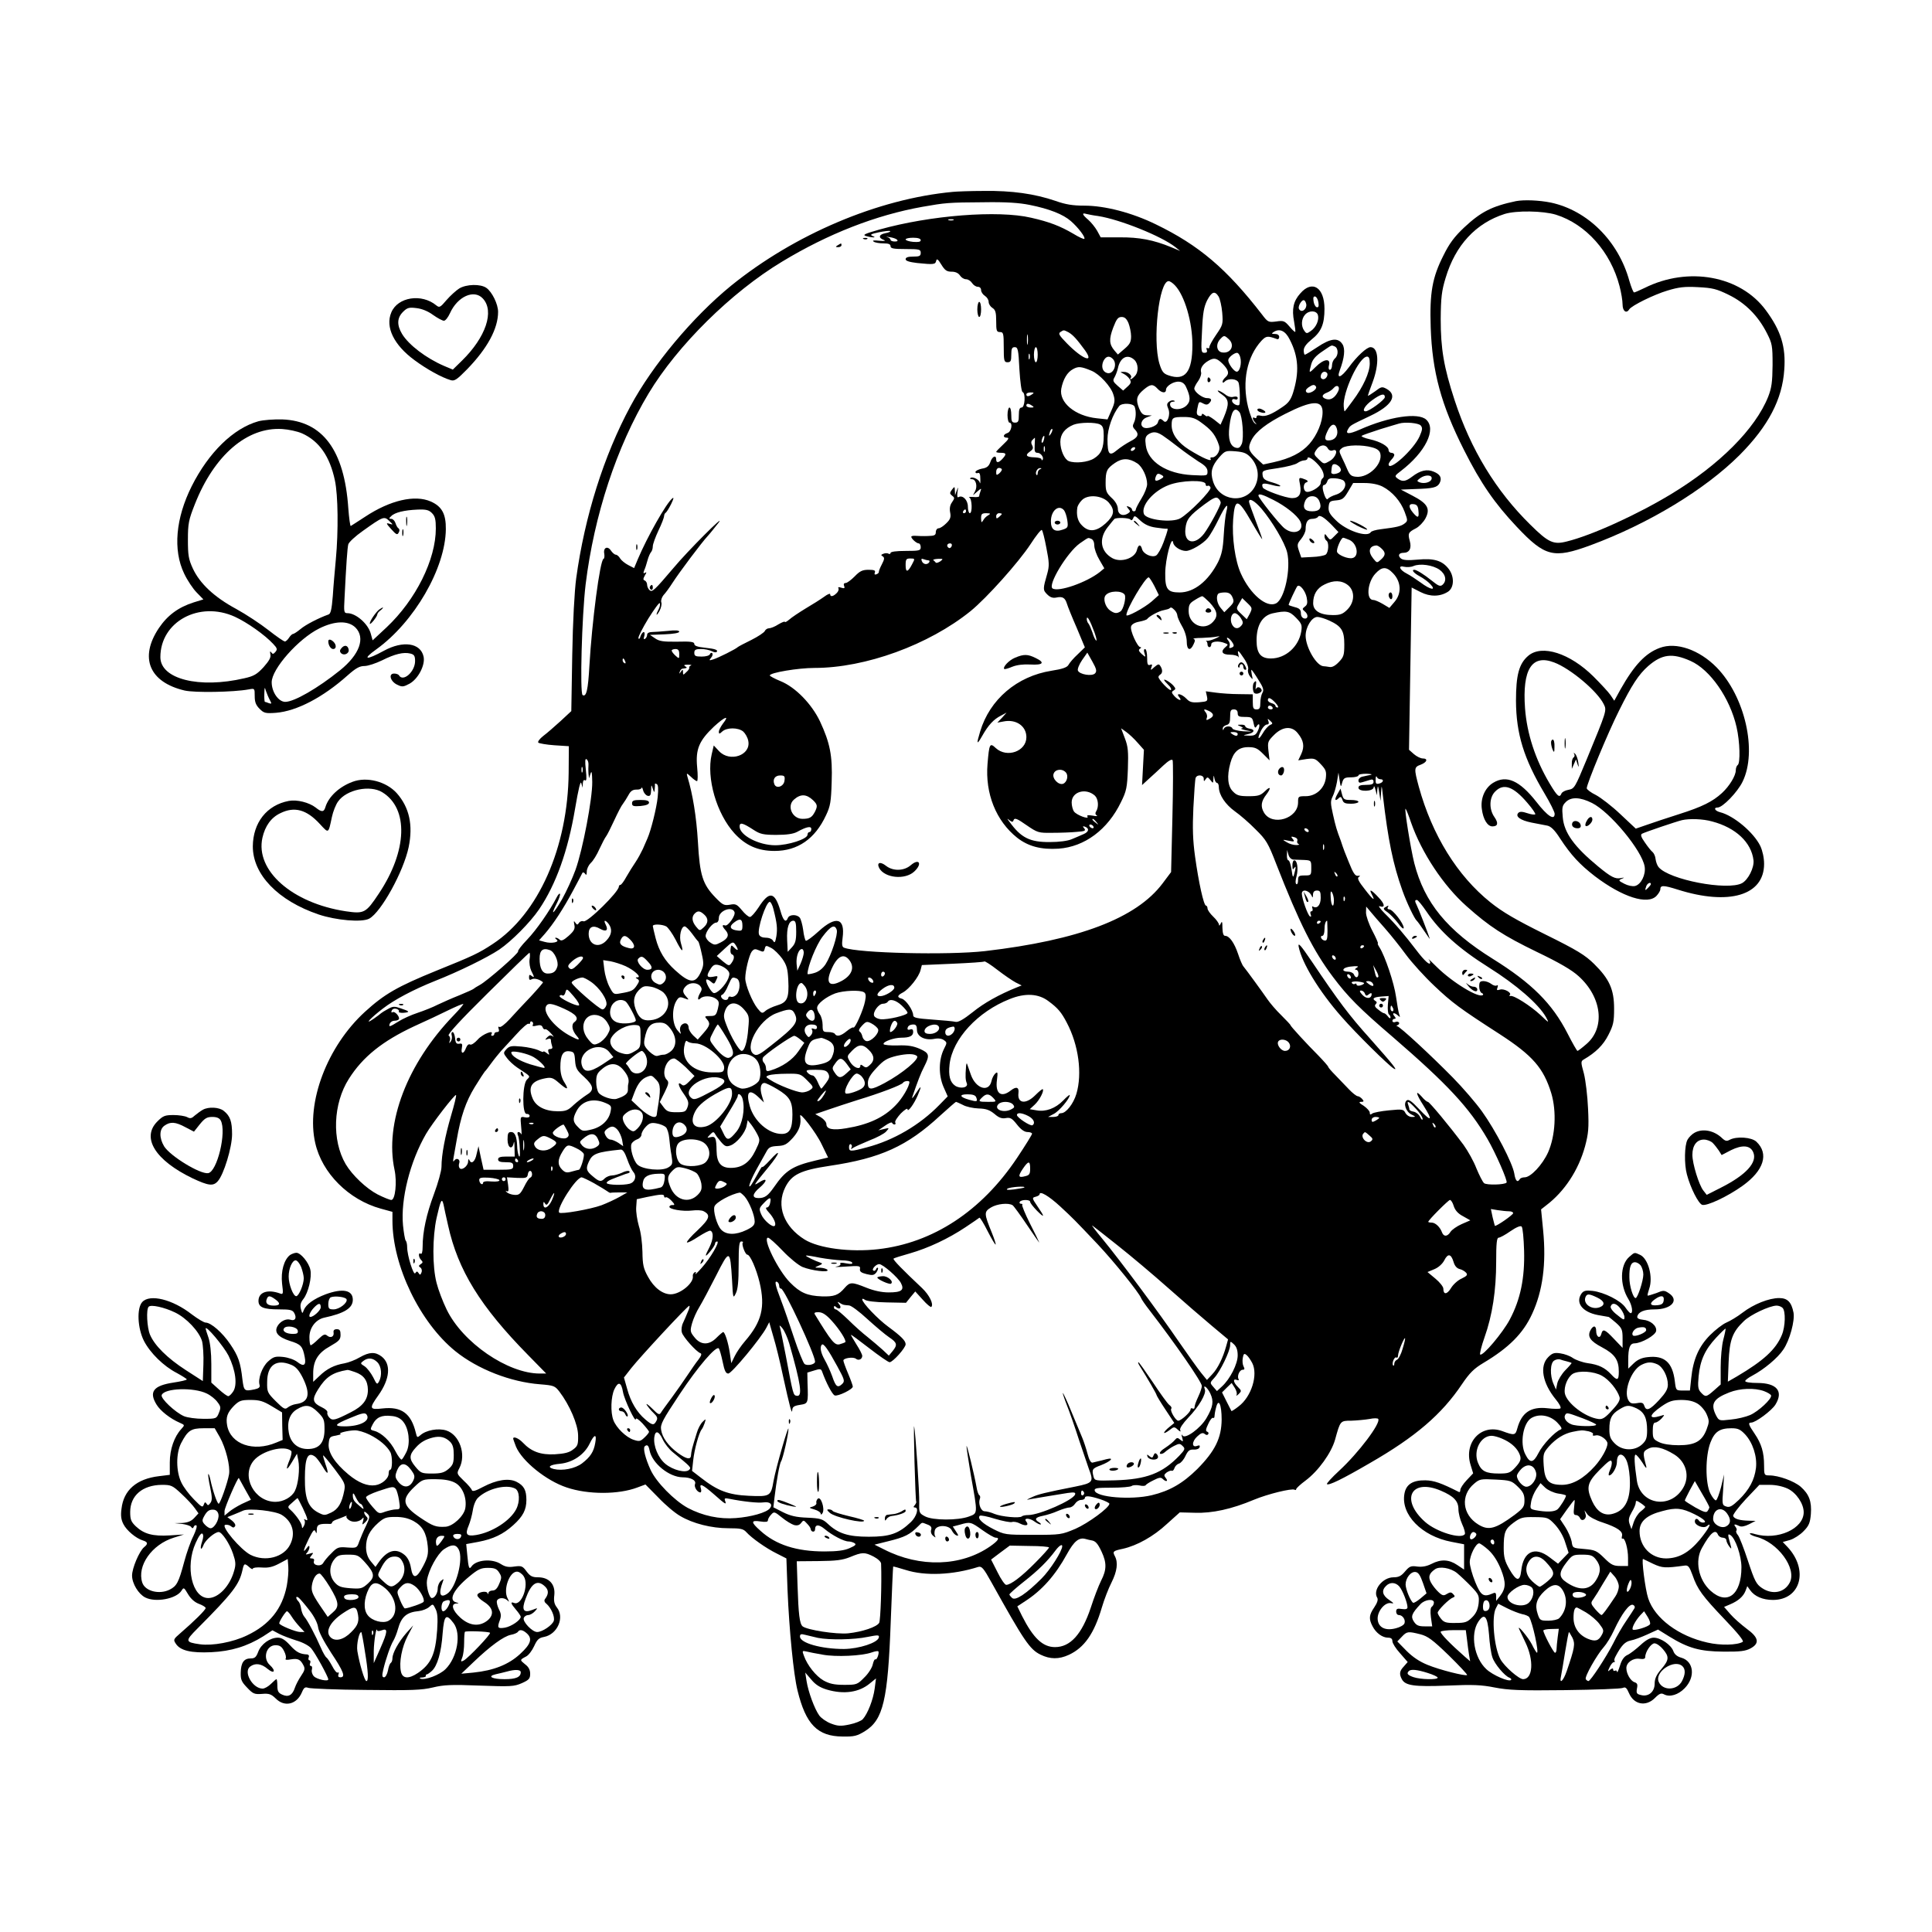 <?xml version="1.0" standalone="no"?>
<!DOCTYPE svg PUBLIC "-//W3C//DTD SVG 20010904//EN"
 "http://www.w3.org/TR/2001/REC-SVG-20010904/DTD/svg10.dtd">
<svg version="1.0" xmlns="http://www.w3.org/2000/svg"
 width="1024pt" height="1024pt" viewBox="0 0 1024 1024"
 preserveAspectRatio="xMidYMid meet">

<g transform="translate(0,1024) scale(0.1,-0.1)"
fill="#000000" stroke="none">
<path d="M5050 9223 c-397 -37 -839 -225 -1176 -498 -203 -166 -415 -419 -533
-639 -141 -262 -242 -583 -287 -911 -9 -66 -18 -230 -21 -407 l-5 -297 -57
-53 c-32 -29 -73 -65 -92 -79 -19 -15 -30 -30 -26 -35 4 -4 42 -11 85 -14 l77
-5 -1 -140 c-4 -397 -160 -749 -402 -908 -74 -49 -106 -64 -297 -141 -209 -85
-278 -125 -381 -219 -200 -183 -313 -481 -263 -696 36 -159 177 -300 347 -347
l62 -17 0 -46 c0 -240 146 -541 334 -693 118 -95 292 -163 448 -175 73 -6 79
-8 103 -39 54 -71 98 -173 99 -231 1 -49 -2 -58 -27 -76 -20 -16 -46 -22 -96
-25 -75 -4 -125 14 -170 62 -22 23 -51 35 -51 21 0 -3 7 -22 15 -43 33 -77
160 -180 269 -216 112 -38 274 -38 374 0 l43 16 68 -69 c37 -39 89 -83 116
-98 67 -40 166 -65 256 -65 64 0 79 -3 95 -21 28 -31 104 -85 161 -113 l51
-26 6 -167 c9 -214 32 -449 53 -533 44 -180 106 -243 239 -244 62 -1 77 3 119
29 96 60 121 164 136 580 6 159 12 291 13 292 1 1 31 -7 66 -18 103 -33 250
-27 385 16 18 5 28 -6 70 -82 173 -311 203 -355 260 -383 51 -25 98 -25 150
-1 82 38 134 112 175 251 12 41 35 101 51 132 30 60 36 106 18 140 -13 25 -10
28 42 39 76 17 163 66 233 131 l69 62 81 -2 c91 -3 193 19 312 69 72 30 201
62 216 53 4 -3 8 -1 8 3 0 5 23 26 50 46 68 51 136 146 156 216 28 101 27 101
86 101 29 1 72 5 96 9 23 5 45 5 47 0 14 -22 -104 -179 -207 -274 -39 -36 -68
-68 -65 -71 9 -9 81 26 227 111 242 139 382 259 489 419 40 59 63 82 113 112
136 81 211 157 258 259 57 122 76 267 59 443 l-11 112 28 22 c96 73 170 185
205 312 18 68 21 97 16 200 -3 68 -13 150 -22 186 -17 61 -17 65 0 75 62 36
103 76 130 130 26 51 30 69 30 139 0 102 -25 157 -106 237 -48 47 -88 72 -260
157 -155 77 -224 117 -289 169 -176 141 -309 356 -380 613 -26 97 -26 104 10
117 34 13 40 33 11 33 -11 0 -32 10 -47 23 l-26 23 7 430 7 430 47 -24 c51
-26 104 -25 146 2 33 22 34 81 3 121 -34 44 -78 57 -163 49 -54 -5 -79 -3 -90
6 -18 15 -11 30 14 30 31 0 44 24 33 63 -11 40 -8 46 33 67 17 9 39 32 50 52
27 51 12 79 -67 120 l-63 33 75 3 c96 3 117 8 130 31 14 27 4 47 -31 61 -35
15 -71 7 -114 -26 -36 -27 -52 -29 -78 -10 -16 12 -15 15 17 39 131 100 191
222 135 273 -43 39 -197 16 -352 -53 -59 -26 -79 -25 -61 4 12 19 10 18 117
69 114 54 147 109 86 143 -24 13 -28 12 -62 -14 -21 -15 -37 -25 -37 -22 0 2
11 35 25 71 37 99 32 186 -11 186 -20 0 -73 -49 -115 -107 -41 -55 -66 -64
-48 -16 25 66 30 115 14 139 -23 36 -63 31 -133 -16 -33 -22 -62 -40 -66 -40
-3 0 -6 10 -6 23 0 16 14 35 41 57 52 41 69 82 69 163 0 114 -65 155 -128 82
-37 -41 -46 -83 -33 -150 5 -27 8 -52 6 -54 -2 -2 -16 11 -31 29 -25 29 -31
32 -70 26 -41 -5 -44 -4 -75 37 -188 243 -334 367 -563 478 -127 62 -270 99
-379 99 -60 0 -99 6 -152 25 -111 38 -232 55 -379 53 -72 0 -147 -3 -166 -5z
m407 -69 c105 -21 178 -50 219 -86 39 -34 79 -87 71 -94 -2 -3 -29 9 -58 27
-70 41 -127 63 -224 85 -175 41 -535 13 -805 -63 -77 -22 -90 -28 -70 -34 35
-10 60 -9 35 0 -16 7 -9 11 34 20 30 6 56 9 59 6 3 -3 -9 -8 -26 -11 -35 -7
-38 -25 -7 -36 12 -5 1 -6 -24 -4 -30 3 -40 2 -30 -5 7 -5 31 -9 52 -9 26 0
37 -4 37 -15 0 -12 16 -15 80 -15 73 0 80 -2 80 -20 0 -17 -7 -20 -40 -20 -27
0 -40 -4 -40 -14 0 -9 20 -15 61 -20 89 -9 97 -8 101 12 3 13 10 8 27 -20 19
-31 29 -38 55 -38 20 0 35 -7 44 -20 7 -11 21 -20 32 -20 11 0 25 -9 32 -20 7
-11 21 -20 30 -20 11 0 18 -7 18 -18 0 -9 9 -23 20 -30 11 -7 20 -21 20 -32 0
-11 9 -25 20 -32 16 -10 20 -24 20 -70 0 -51 2 -58 20 -58 18 0 20 -7 20 -80
0 -73 2 -80 20 -80 17 0 20 7 20 40 0 32 4 40 18 40 17 0 20 -12 25 -117 4
-66 11 -119 17 -121 17 -6 12 -82 -5 -82 -11 0 -15 -11 -15 -40 0 -33 -3 -40
-20 -40 -17 0 -20 7 -20 40 0 22 -4 40 -10 40 -5 0 -10 -18 -10 -40 0 -22 5
-40 10 -40 19 0 11 -48 -10 -55 -25 -8 -26 -25 -2 -25 12 0 7 -10 -20 -35 -21
-20 -38 -37 -38 -40 0 -3 11 -5 25 -5 29 0 31 -7 8 -32 -20 -22 -33 -23 -33
-3 0 26 -21 16 -31 -14 -8 -22 -18 -31 -45 -35 -19 -4 -34 -12 -34 -18 0 -5 6
-8 13 -5 9 3 13 -6 13 -32 1 -20 -1 -28 -3 -19 -4 18 -40 34 -50 24 -4 -3 1
-6 9 -6 21 0 30 -38 16 -64 l-11 -21 23 20 c21 18 23 18 17 2 -4 -10 -7 -22
-7 -27 0 -4 -15 -6 -32 -4 -18 1 -27 0 -20 -3 14 -6 17 -83 2 -83 -5 0 -10 16
-10 35 0 35 -28 63 -50 50 -6 -4 -8 7 -5 27 4 29 4 30 -4 8 l-9 -25 -1 24 c-1
24 -1 24 -16 5 -12 -17 -12 -20 1 -31 15 -11 14 -14 0 -35 -11 -15 -14 -33
-10 -54 5 -25 1 -37 -21 -58 -14 -14 -32 -26 -40 -26 -8 0 -15 -9 -15 -20 0
-17 -7 -20 -42 -21 -24 -1 -53 0 -65 1 -13 1 -23 -1 -23 -5 0 -10 28 -35 39
-35 6 0 11 -9 11 -20 0 -18 -7 -20 -80 -20 -50 0 -80 -4 -80 -11 0 -5 -5 -7
-10 -4 -6 4 -18 4 -28 0 -13 -5 -14 -8 -3 -14 10 -7 9 -15 -5 -42 -10 -19 -17
-37 -16 -41 1 -3 -5 -9 -13 -12 -9 -3 -12 0 -8 10 4 11 -4 14 -34 14 -32 0
-46 -7 -73 -35 -19 -19 -40 -35 -48 -35 -9 0 -12 -6 -8 -16 5 -12 1 -14 -15
-9 -14 5 -19 3 -15 -3 3 -6 -1 -18 -10 -26 -18 -18 -34 -21 -34 -5 0 5 -15 -1
-32 -14 -18 -13 -62 -41 -98 -62 -36 -22 -75 -48 -87 -59 -13 -11 -23 -16 -23
-12 0 4 -15 -2 -34 -13 -18 -12 -41 -21 -50 -21 -9 0 -19 -7 -22 -14 -3 -8
-36 -30 -72 -48 -37 -18 -69 -35 -72 -38 -8 -9 -103 -57 -130 -65 -22 -7 -23
-6 -11 9 8 9 10 20 6 24 -4 4 -10 1 -12 -5 -3 -8 -22 -13 -44 -13 -32 0 -39 3
-39 20 0 16 7 20 36 20 19 0 44 -5 56 -11 11 -6 22 -8 26 -5 10 11 -6 17 -62
23 -39 4 -56 10 -56 20 0 11 -18 14 -90 12 -73 -1 -95 2 -117 17 l-28 19 78 3
c47 2 77 7 77 14 0 7 -20 9 -61 4 -34 -3 -73 -6 -85 -6 -14 0 -24 -6 -24 -14
0 -8 -5 -18 -11 -22 -8 -4 -9 0 -4 15 3 11 2 21 -3 21 -5 0 -13 -10 -17 -22
-3 -13 -9 -18 -11 -11 -3 6 21 53 52 104 32 51 59 88 61 82 3 -7 0 -21 -6 -32
-6 -11 -11 -23 -11 -28 1 -4 8 5 16 20 8 15 13 36 9 45 -3 10 3 27 12 38 10
10 31 39 47 64 36 56 156 216 188 250 13 14 38 46 57 70 42 56 -165 -151 -239
-240 -102 -120 -113 -130 -127 -118 -7 6 -13 19 -13 28 0 10 -6 20 -12 23 -10
3 -10 9 0 27 10 16 10 20 1 14 -9 -5 -10 -2 -5 12 5 10 13 35 18 54 5 19 14
39 19 44 5 6 9 19 9 30 0 12 14 50 30 84 17 35 30 70 30 77 0 7 4 15 8 17 4 2
17 22 29 46 14 29 16 39 6 30 -32 -26 -132 -203 -182 -321 l-20 -48 -31 16
c-17 9 -36 24 -43 35 -6 11 -17 20 -23 20 -6 0 -18 10 -26 22 -18 27 -42 15
-35 -18 2 -13 0 -25 -4 -26 -19 -6 -62 -338 -75 -568 -7 -126 -16 -166 -36
-154 -15 10 -4 419 16 586 45 367 164 730 334 1013 152 253 438 536 707 698
244 148 498 247 745 291 120 21 135 23 323 24 119 2 190 -3 244 -14z m363 -59
c116 -18 337 -107 410 -165 l25 -20 -48 20 c-92 38 -169 53 -273 52 l-100 0
-19 35 c-11 19 -32 45 -47 58 -32 27 -36 39 -10 31 9 -2 37 -8 62 -11z m-767
-22 c-7 -2 -19 -2 -25 0 -7 3 -2 5 12 5 14 0 19 -2 13 -5z m-299 -103 c7 -7 2
-10 -12 -10 -12 0 -22 4 -22 9 0 5 -8 12 -17 14 -10 2 -5 3 12 0 16 -2 34 -8
39 -13z m126 -3 c0 -9 -12 -11 -40 -9 -22 2 -40 8 -40 13 0 5 18 9 40 9 26 0
40 -5 40 -13z m1348 -240 c51 -54 92 -194 92 -314 0 -145 -38 -194 -128 -162
-26 9 -34 20 -47 62 -37 126 -2 437 49 437 7 0 22 -10 34 -23z m231 -59 c7
-12 16 -50 19 -85 5 -61 3 -66 -32 -117 -20 -29 -36 -58 -36 -65 0 -7 -4 -9
-10 -6 -6 3 -7 -1 -4 -9 4 -11 0 -16 -12 -16 -18 0 -19 8 -13 117 4 95 10 126
27 161 25 47 41 52 61 20z m529 -32 c3 -20 0 -27 -10 -24 -7 3 -14 17 -16 32
-3 20 0 27 10 24 7 -3 14 -17 16 -32z m-65 -6 c6 -24 -19 -48 -34 -33 -8 8 -7
17 0 32 15 26 27 27 34 1z m62 -59 c8 -26 -9 -66 -37 -85 -21 -15 -24 -15 -35
1 -18 24 -16 63 4 85 21 24 60 23 68 -1z m-1004 -43 c7 -18 14 -50 14 -70 0
-31 -7 -43 -35 -67 l-35 -30 -18 21 c-28 33 -30 60 -7 121 18 47 26 57 45 57
16 0 26 -9 36 -32z m-318 -49 c24 -14 44 -36 88 -96 51 -72 -14 -47 -96 37
-41 42 -47 52 -35 60 19 12 17 12 43 -1z m1173 -39 c47 -91 51 -174 17 -283
-12 -37 -25 -54 -57 -75 -57 -39 -90 -52 -115 -45 -13 3 -21 1 -21 -6 0 -7 -4
-9 -10 -6 -14 9 -12 -8 3 -25 10 -12 9 -12 -4 -2 -9 7 -24 45 -34 85 -33 135
-6 267 71 351 25 26 32 27 82 9 6 -3 12 2 12 11 0 10 -9 16 -22 16 -19 0 -20
2 -8 10 32 21 63 7 86 -40z m-1389 -22 c-2 -13 -4 -3 -4 22 0 25 2 35 4 23 2
-13 2 -33 0 -45z m1065 25 c35 -31 13 -78 -34 -71 -29 4 -36 42 -12 69 21 23
23 23 46 2z m562 -39 c20 -8 21 -48 1 -64 -8 -7 -15 -23 -15 -36 0 -13 -5 -24
-11 -24 -7 0 -9 10 -5 25 10 38 -28 33 -70 -9 -37 -37 -38 -37 -24 14 7 25 24
44 58 67 56 38 47 34 66 27z m-1574 -44 c0 -22 -4 -40 -10 -40 -5 0 -10 18
-10 40 0 22 5 40 10 40 6 0 10 -18 10 -40z m-43 -22 c-3 -7 -5 -2 -5 12 0 14
2 19 5 13 2 -7 2 -19 0 -25z m1117 7 c8 -32 -3 -75 -19 -75 -14 0 -45 42 -45
61 0 14 30 38 46 39 7 0 15 -11 18 -25z m-676 -7 c28 -28 2 -88 -33 -74 -22 8
-29 34 -17 62 13 26 31 31 50 12z m114 -5 c22 -20 24 -66 2 -87 -8 -9 -18 -16
-21 -16 -4 0 -3 3 0 7 11 11 -14 33 -37 32 -21 0 -21 0 -1 -10 12 -6 26 -18
32 -28 10 -15 8 -23 -11 -40 l-23 -21 -29 25 c-24 21 -27 28 -18 43 6 10 15
32 19 50 12 58 51 78 87 45z m1248 -20 c0 -47 -35 -124 -90 -197 -22 -31 -42
-56 -43 -56 -2 0 -4 12 -5 26 -6 75 82 264 124 264 10 0 14 -11 14 -37z m-779
-2 c32 -33 36 -52 14 -71 -8 -7 -15 -17 -15 -23 0 -7 4 -7 12 1 19 19 66 15
73 -7 7 -23 9 -110 3 -117 -9 -8 -38 8 -38 22 0 8 6 11 15 8 8 -4 15 -1 15 6
0 8 -8 10 -22 7 -13 -4 -31 1 -46 14 -14 10 -30 19 -36 19 -6 0 4 -10 22 -22
37 -26 38 -49 8 -121 l-17 -38 -34 27 c-19 14 -35 23 -35 19 0 -4 -7 -2 -15 5
-10 8 -15 9 -15 2 0 -6 -7 -9 -16 -5 -11 4 -13 13 -8 37 8 39 8 40 32 27 13
-7 22 -7 30 1 18 18 14 28 -11 28 -24 0 -67 33 -67 51 0 6 9 24 21 40 11 16
18 37 15 46 -6 20 9 44 39 61 31 18 44 14 76 -17z m-696 -36 c42 -17 104 -84
116 -126 10 -30 8 -44 -10 -84 l-21 -48 -56 6 c-116 12 -202 84 -189 157 10
51 32 88 63 104 27 15 42 14 97 -9z m1248 -11 c9 -10 -4 -34 -19 -34 -8 0 -14
6 -14 13 0 22 19 35 33 21z m-747 -74 c25 -54 25 -78 2 -100 -28 -26 -81 -24
-86 3 -2 11 3 17 15 18 11 0 13 3 5 6 -7 3 -19 0 -27 -7 -11 -9 -11 -17 -3
-36 14 -31 -6 -84 -24 -66 -17 17 -25 15 -31 -7 -5 -20 -58 -38 -77 -26 -20
12 -10 43 18 53 l27 10 -26 1 c-21 1 -30 9 -42 38 -18 46 -13 66 25 98 36 30
49 31 73 5 21 -23 45 -26 45 -6 0 20 41 46 70 43 16 -1 29 -11 36 -27z m689 1
c9 -15 -37 -43 -50 -30 -7 7 -4 15 9 25 23 16 33 18 41 5z m116 -28 c-16 -31
-38 -45 -61 -38 -27 8 -26 23 3 34 13 5 29 16 36 25 19 22 37 5 22 -21z
m-1621 -13 c-19 -13 -30 -13 -30 0 0 6 10 10 23 10 18 0 19 -2 7 -10z m1870
-15 c0 -14 -83 -75 -102 -75 -22 0 -3 32 35 59 47 34 67 38 67 16z m-330 -79
c0 -53 -29 -122 -70 -169 -42 -47 -101 -77 -190 -97 l-55 -12 -38 35 c-41 39
-44 54 -23 96 23 44 80 88 179 138 142 72 197 74 197 9z m-1540 34 c12 -8 11
-10 -7 -10 -13 0 -23 5 -23 10 0 13 11 13 30 0z m544 -6 c9 -24 7 -63 -4 -85
-8 -15 -7 -23 5 -35 24 -25 18 -42 -24 -63 -21 -11 -53 -32 -71 -47 -40 -34
-50 -23 -50 59 0 54 27 131 62 175 15 18 75 15 82 -4z m555 -28 c16 -19 25
-136 13 -168 -9 -20 -16 -25 -32 -21 -30 8 -42 47 -34 112 10 83 27 108 53 77z
m-203 -55 c51 -37 70 -59 88 -102 12 -29 12 -40 2 -60 -7 -13 -20 -23 -29 -23
-9 1 -14 -2 -11 -7 12 -20 -40 2 -114 48 -59 37 -92 83 -92 129 0 41 5 44 65
44 41 0 60 -6 91 -29z m-535 -11 c15 -8 19 -21 19 -60 0 -66 -13 -96 -52 -120
-32 -20 -99 -27 -133 -14 -23 9 -45 58 -45 102 0 41 24 72 70 91 33 13 117 14
141 1z m1699 -5 c11 -13 9 -23 -6 -58 -32 -71 -164 -190 -164 -148 0 5 7 16
15 25 8 8 15 19 15 25 0 6 -7 11 -15 11 -8 0 -15 6 -15 14 0 20 -42 45 -100
58 -28 6 -47 15 -43 18 5 4 49 19 98 35 50 15 95 29 100 30 32 10 104 3 115
-10z m-445 -15 c10 -31 -3 -57 -31 -63 -33 -6 -38 6 -18 48 18 39 39 45 49 15z
m-1514 -27 c-12 -20 -14 -14 -5 12 4 9 9 14 11 11 3 -2 0 -13 -6 -23z m591
-11 c14 -9 52 -37 85 -63 32 -25 79 -58 105 -75 36 -21 48 -35 48 -53 0 -23
-1 -23 -82 -19 -135 7 -234 71 -245 158 -5 35 -2 46 12 57 25 17 45 16 77 -5z
m-629 -22 c-3 -12 -8 -19 -11 -16 -5 6 5 36 12 36 2 0 2 -9 -1 -20z m-49 -30
c-2 -33 1 -40 16 -40 17 0 36 -28 25 -38 -3 -3 -5 -1 -5 4 0 5 -16 9 -35 10
-45 1 -54 11 -27 30 17 12 20 19 13 33 -7 12 -6 22 1 29 7 7 12 12 13 12 1 0
0 -18 -1 -40z m53 -32 c-3 -7 -5 -2 -5 12 0 14 2 19 5 13 2 -7 2 -19 0 -25z
m1501 15 c6 -10 16 -14 26 -10 32 12 18 -37 -16 -56 -31 -18 -31 -18 -59 9
-26 25 -27 28 -12 50 18 28 48 31 61 7z m234 6 c27 -7 40 -17 44 -33 13 -55
-61 -128 -126 -123 -27 2 -35 8 -48 37 -8 19 -22 50 -31 68 -15 32 -15 34 3
48 23 16 105 18 158 3z m-1257 -9 c-3 -5 -11 -10 -16 -10 -6 0 -7 5 -4 10 3 6
11 10 16 10 6 0 7 -4 4 -10z m616 -47 c38 -43 46 -100 21 -150 -50 -97 -191
-80 -223 27 -15 49 -6 81 33 126 31 35 34 36 87 32 45 -4 59 -10 82 -35z m355
-35 c27 -28 38 -64 24 -73 -5 -3 -10 -15 -10 -25 0 -21 -62 -56 -79 -45 -15 9
-14 42 2 48 15 5 9 12 -19 21 -20 6 -21 4 -13 -36 8 -46 -5 -68 -42 -68 -34 0
-150 42 -156 56 -9 23 2 26 47 14 59 -16 62 -4 4 13 -40 11 -50 19 -52 39 -3
24 0 25 82 37 47 7 93 19 103 27 10 7 26 14 36 14 9 0 17 5 17 10 0 15 29 -2
56 -32z m-958 6 c27 -18 52 -71 52 -110 0 -15 -13 -49 -30 -76 -16 -26 -30
-53 -30 -58 0 -6 -4 -10 -10 -10 -5 0 -10 4 -10 9 0 5 -7 12 -16 15 -14 6 -15
4 -4 -10 12 -13 11 -17 -1 -25 -27 -18 -54 -6 -54 24 -1 18 -12 39 -33 58 -28
26 -32 37 -32 79 0 64 6 76 49 106 39 27 75 27 119 -2z m1072 -19 c15 -18 5
-32 -25 -37 -11 -2 -20 2 -19 10 3 37 5 42 18 42 7 0 19 -7 26 -15z m-1790
-14 c0 -5 -7 -14 -15 -21 -13 -10 -15 -9 -15 9 0 12 6 21 15 21 8 0 15 -4 15
-9z m203 2 c-7 -2 -13 -12 -13 -20 0 -9 -3 -14 -6 -10 -10 10 4 37 18 36 10 0
10 -2 1 -6z m646 -32 c11 -7 9 -11 -9 -21 -25 -14 -33 -9 -24 14 7 18 13 19
33 7z m1429 -18 c-3 -19 -39 -29 -65 -19 -14 6 -14 8 3 21 28 21 66 19 62 -2z
m-466 -11 c21 -21 0 -60 -39 -73 -21 -6 -41 -17 -45 -23 -4 -6 -11 1 -17 17
-13 35 -14 57 -2 57 5 0 12 8 16 19 4 14 14 18 41 16 19 -1 40 -7 46 -13z
m-732 -18 c0 -8 5 -12 10 -9 6 3 13 0 16 -9 6 -15 -114 -137 -160 -163 -43
-25 -181 -9 -193 23 -17 44 50 122 131 153 66 26 196 29 196 5z m938 -13 c52
-27 96 -78 117 -134 17 -46 17 -48 -1 -62 -19 -14 -38 -19 -126 -30 -26 -3
-50 -10 -53 -16 -19 -29 -131 9 -185 64 -33 32 -40 46 -38 71 3 28 7 31 40 34
33 3 41 9 64 48 l26 44 59 0 c39 0 73 -7 97 -19z m-578 -71 c63 -32 124 -80
141 -112 27 -51 -32 -79 -83 -38 -26 20 -138 161 -138 173 0 13 21 7 80 -23z
m-873 -14 c34 -40 29 -68 -17 -110 -49 -44 -89 -48 -125 -11 -23 22 -31 54
-25 95 1 8 11 26 23 38 31 34 110 27 144 -12z m593 0 c0 -16 -59 -125 -88
-164 -50 -65 -108 -51 -99 26 5 50 21 69 101 129 46 34 62 41 72 32 8 -6 14
-17 14 -23z m522 10 c16 -37 4 -56 -37 -56 -41 0 -53 19 -37 56 8 16 20 24 37
24 17 0 29 -8 37 -24z m-305 -43 c57 -68 122 -178 135 -230 21 -87 -13 -248
-59 -271 -50 -25 -137 49 -186 158 -31 68 -48 192 -41 288 9 115 25 112 98
-15 31 -54 56 -94 56 -90 0 4 -16 49 -35 98 -19 50 -35 95 -35 100 0 22 30 5
67 -38z m831 -10 c4 -39 -3 -41 -29 -10 -25 30 -24 49 4 45 17 -2 23 -11 25
-35z m-1018 -5 c-5 -18 -11 -74 -14 -125 -4 -72 -11 -103 -30 -142 -52 -101
-127 -161 -204 -161 -64 0 -77 17 -76 102 0 74 35 206 42 162 3 -21 39 -44 68
-44 26 0 91 38 115 68 13 15 39 61 58 100 37 76 55 94 41 40z m-860 7 c6 -8
14 -32 17 -53 5 -36 3 -40 -24 -49 -42 -15 -63 0 -63 44 0 57 42 92 70 58z
m-520 -5 c0 -5 -5 -10 -11 -10 -5 0 -7 5 -4 10 3 6 8 10 11 10 2 0 4 -4 4 -10z
m118 -21 c-10 -5 -22 -17 -27 -27 -9 -14 -10 -13 -11 11 0 23 4 27 28 27 23
-1 24 -2 10 -11z m72 7 c0 -2 -7 -9 -15 -16 -12 -10 -15 -10 -15 4 0 9 7 16
15 16 8 0 15 -2 15 -4z m815 -72 c28 -4 53 -7 58 -6 10 3 8 -6 -16 -72 -12
-33 -30 -64 -39 -70 -22 -13 -68 7 -75 34 -7 27 -20 25 -27 -5 -11 -44 -83
-68 -129 -44 -64 35 -75 103 -26 165 17 22 33 41 35 43 9 9 79 7 86 -3 4 -6
10 -3 14 7 6 16 10 15 38 -12 22 -20 46 -32 81 -37z m935 12 l34 -36 -22 -22
c-21 -22 -22 -22 -37 -3 -12 17 -14 18 -15 3 0 -9 5 -20 10 -23 15 -9 12 -61
-3 -74 -8 -6 -40 -12 -72 -13 l-58 -3 -12 35 c-11 32 -10 38 11 63 13 16 24
39 24 52 0 38 11 55 35 55 13 0 27 5 30 10 8 14 32 0 75 -44z m-1514 -120 c15
-76 16 -95 5 -135 -24 -83 -24 -88 -1 -111 16 -16 30 -21 49 -17 33 7 46 -1
56 -33 4 -14 27 -71 52 -128 l43 -103 -38 -37 c-22 -20 -43 -45 -49 -56 -7
-13 -31 -22 -90 -31 -183 -29 -327 -152 -378 -322 -21 -69 -18 -74 11 -23 32
57 61 88 99 107 l30 16 -24 -27 -25 -26 32 6 c67 14 122 -24 122 -83 0 -75
-103 -112 -162 -58 -32 30 -35 24 -44 -84 -13 -157 45 -302 157 -391 59 -46
127 -64 220 -58 138 10 260 101 330 246 30 60 33 78 37 177 3 92 1 118 -16
162 l-20 53 28 -20 c15 -11 42 -36 60 -57 l33 -37 -5 -93 -5 -94 36 33 c20 18
55 50 77 71 27 25 44 35 49 28 3 -7 3 -142 -1 -302 l-7 -291 -45 -60 c-139
-185 -444 -301 -942 -359 -194 -22 -671 -11 -746 18 -11 4 -13 16 -8 53 14
105 -35 118 -126 35 -34 -31 -64 -53 -69 -51 -4 3 -11 29 -14 57 -4 28 -12 57
-18 65 -15 19 -55 18 -63 -1 -11 -28 -25 -15 -40 39 -30 101 -59 105 -116 16
-18 -27 -38 -50 -45 -50 -8 0 -27 16 -43 36 -26 31 -33 35 -63 29 -31 -5 -38
-2 -76 37 -69 71 -84 118 -94 297 -8 132 -27 251 -56 346 -5 19 -4 19 19 -2
13 -13 28 -23 32 -23 5 0 5 33 1 74 -9 95 10 140 89 215 59 54 85 63 47 15
-11 -15 -21 -34 -21 -42 0 -13 3 -13 18 1 24 22 84 22 111 0 11 -10 24 -32 27
-50 15 -76 -98 -115 -155 -54 l-28 30 -11 -47 c-29 -126 26 -315 121 -419 59
-64 124 -93 212 -93 123 0 215 64 273 189 23 48 27 72 30 177 5 139 -9 207
-62 321 -44 92 -130 181 -209 213 -32 13 -57 27 -57 30 0 15 151 40 237 40
270 0 605 122 827 301 86 70 255 259 318 355 29 45 56 79 60 75 4 -3 15 -46
24 -95z m238 48 c10 -4 16 -18 16 -36 0 -16 12 -50 27 -75 l26 -45 -24 -20
c-70 -55 -218 -107 -250 -87 -28 17 77 191 144 239 50 34 42 31 61 24z m1369
-6 c42 -20 52 -89 14 -96 -23 -5 -74 16 -80 32 -6 14 21 76 32 76 4 0 19 -6
34 -12z m-2109 -33 c-4 -8 -10 -12 -15 -9 -14 8 -10 24 6 24 9 0 12 -6 9 -15z
m2278 -12 c23 -21 23 -36 -3 -59 -21 -19 -21 -18 -40 5 -30 37 -23 67 15 70 5
1 18 -6 28 -16z m-2487 -82 c-23 -45 -35 -47 -35 -7 0 32 3 36 25 36 25 0 25
-1 10 -29z m86 19 c6 0 7 -4 4 -10 -10 -15 -32 -12 -39 6 -5 12 -2 15 10 10 8
-3 20 -6 25 -6z m63 -5 c-11 -7 -21 -10 -24 -7 -3 4 -9 10 -13 13 -4 3 7 6 24
7 28 1 30 0 13 -13z m2645 -44 c34 -24 41 -60 16 -81 -12 -10 -22 -5 -57 23
-41 33 -80 57 -92 57 -17 0 -2 -18 28 -34 19 -10 45 -29 57 -42 34 -36 1 -31
-52 9 -24 17 -57 39 -73 47 -39 20 -48 45 -13 36 14 -3 36 -2 49 4 35 15 102
5 137 -19z m-245 -20 c42 -44 46 -105 8 -150 l-28 -33 -35 21 c-19 11 -41 21
-50 21 -40 0 -32 94 11 140 35 38 59 38 94 1z m-1265 -68 l23 -47 -38 -34
c-41 -35 -134 -85 -134 -72 0 32 100 200 118 200 4 0 18 -22 31 -47z m1025 6
c38 -30 37 -90 -3 -130 -24 -24 -38 -29 -76 -29 -67 0 -105 22 -105 63 0 46
20 80 60 99 47 24 91 23 124 -3z m-218 -67 c5 -27 3 -38 -10 -47 -14 -11 -15
-14 -1 -25 21 -17 19 -42 -2 -38 -11 2 -18 13 -18 27 0 19 -7 27 -32 33 -18 5
-33 10 -33 12 0 8 40 92 46 99 13 13 43 -25 50 -61z m-965 16 c9 -15 -7 -80
-23 -89 -19 -12 -31 -11 -55 6 -25 18 -38 62 -23 80 20 25 86 26 101 3z m571
-13 c10 -23 8 -29 -16 -53 l-27 -27 -20 24 c-19 23 -25 61 -12 74 3 4 19 7 35
7 21 0 32 -7 40 -25z m-122 -27 c43 -46 48 -73 19 -104 -47 -51 -129 -15 -129
57 0 34 5 42 33 59 17 11 35 20 39 20 4 0 21 -15 38 -32z m214 -61 l-16 -29
-28 27 c-29 27 -29 29 -13 56 l17 29 28 -27 c26 -25 26 -27 12 -56z m-398 19
c8 -8 14 -21 14 -28 0 -7 11 -33 25 -57 15 -25 25 -59 25 -82 0 -45 19 -52 36
-14 9 18 9 25 0 29 -6 2 14 5 44 5 30 1 66 4 80 7 19 4 17 1 -8 -10 -18 -8
-38 -14 -45 -12 -6 1 -9 1 -4 -1 4 -3 7 -11 7 -19 0 -8 5 -14 10 -14 6 0 10 7
10 15 0 16 40 20 73 6 17 -6 17 -8 3 -20 -29 -24 -19 -41 23 -41 22 0 42 -6
45 -12 3 -7 3 -3 0 10 -8 32 0 27 30 -19 16 -23 25 -48 21 -58 -3 -9 2 -26 11
-37 15 -18 15 -18 9 9 -3 15 -4 27 -2 27 2 0 19 -24 36 -52 27 -42 31 -56 22
-70 -6 -10 -11 -34 -11 -53 0 -28 -4 -35 -20 -35 -17 0 -20 7 -20 40 l0 40
-72 1 c-40 0 -96 4 -125 8 l-52 7 6 -27 c5 -26 3 -27 -41 -31 -39 -3 -51 1
-68 19 -25 26 -59 33 -38 8 19 -23 -4 -18 -26 6 -15 17 -16 22 -4 29 12 7 12
11 0 25 -14 17 -50 39 -50 31 0 -3 10 -14 22 -26 12 -11 18 -23 14 -27 -7 -7
-66 55 -66 69 0 4 5 10 10 13 12 8 13 25 0 45 -7 12 -12 11 -31 -5 -21 -19
-22 -19 -16 -1 6 14 3 17 -8 12 -12 -4 -15 4 -15 39 0 25 -5 45 -11 45 -6 0
-8 -9 -3 -22 7 -23 7 -23 -15 -4 -16 15 -18 21 -9 28 7 4 8 8 2 8 -15 0 -56
89 -49 110 3 11 20 21 43 25 20 4 39 10 42 14 11 15 63 43 88 47 15 3 29 7 31
10 7 7 12 5 27 -10z m643 -40 c30 -31 33 -39 28 -72 -13 -81 -83 -144 -161
-144 -54 0 -76 27 -76 96 0 80 30 130 84 143 73 16 90 13 125 -23z m-293 -1
c13 -20 14 -28 4 -40 -17 -21 -37 -19 -50 5 -13 25 -4 60 15 60 8 0 22 -11 31
-25z m-775 -77 c9 -26 14 -46 9 -43 -5 3 -14 22 -20 43 -7 20 -16 41 -21 47
-5 5 -9 16 -9 25 1 21 18 -10 41 -72z m1244 63 c65 -30 80 -53 80 -126 0 -57
-3 -67 -29 -94 -19 -20 -36 -29 -50 -26 -12 2 -26 4 -32 4 -37 3 -93 99 -94
161 0 47 33 100 62 100 13 0 41 -9 63 -19z m-519 -108 c17 -23 17 -30 0 -36
-10 -4 -13 -1 -9 9 3 8 0 21 -7 29 -7 8 -9 15 -5 15 4 0 14 -8 21 -17z m-2926
-70 c0 -25 0 -26 -20 -8 -11 10 -20 22 -20 27 0 4 9 8 20 8 15 0 20 -7 20 -27z
m2204 -102 c-16 -17 -83 -6 -91 15 -3 8 7 33 22 55 l28 40 27 -48 c22 -39 24
-51 14 -62z m-2490 63 c3 -8 2 -12 -4 -9 -6 3 -10 10 -10 16 0 14 7 11 14 -7z
m348 -21 c-6 -3 -11 -8 -9 -11 2 -4 -4 -15 -15 -24 -17 -17 -18 -17 -18 0 0
15 -2 15 -11 2 -9 -13 -10 -13 -6 0 2 8 9 16 15 16 25 3 27 5 13 13 -9 6 -4 8
15 8 16 0 23 -2 16 -4z m3098 -198 c13 -14 18 -25 12 -25 -7 0 -12 4 -12 9 0
5 -9 11 -20 14 -11 3 -20 10 -20 16 0 18 15 13 40 -14z m-15 -25 c3 -5 -1 -10
-9 -10 -9 0 -16 5 -16 10 0 6 4 10 9 10 6 0 13 -4 16 -10z m-334 -20 c24 -14
24 -27 -1 -40 -16 -9 -18 -8 -14 5 4 8 1 22 -6 30 -15 18 -7 19 21 5z m149
-10 c0 -17 7 -20 39 -20 35 0 39 -3 45 -32 5 -25 9 -30 16 -18 15 24 21 6 7
-23 -10 -22 -18 -27 -47 -26 -35 1 -35 1 -6 8 35 7 40 25 9 29 -13 2 -23 8
-23 13 0 5 -10 9 -22 8 -22 0 -22 -1 -3 -9 14 -6 16 -9 5 -11 -8 -1 3 -5 25
-10 37 -7 35 -7 -15 -5 -30 2 -56 9 -58 15 -5 15 -39 14 -45 -1 -4 -10 -6 -10
-6 0 -1 8 8 16 19 19 16 4 20 14 20 44 0 32 3 39 20 39 13 0 20 -7 20 -20z
m171 -63 c-10 -5 -28 -25 -39 -45 -25 -42 -30 -26 -7 18 9 17 22 30 30 30 9 0
12 6 8 17 -6 15 -5 16 9 3 15 -14 15 -16 -1 -23z m148 -44 c31 -38 36 -70 18
-109 l-16 -34 44 7 c41 5 47 3 76 -28 27 -29 30 -38 26 -74 -8 -55 -53 -95
-107 -95 -39 0 -40 -1 -40 -33 0 -86 -136 -127 -180 -55 -20 33 -16 61 12 97
27 36 22 47 -8 17 -23 -22 -35 -26 -86 -26 -49 0 -63 4 -83 25 -28 27 -33 81
-14 150 16 60 44 85 95 85 36 0 49 -6 78 -35 l35 -35 -6 50 c-5 47 -4 51 30
85 45 45 95 49 126 8z m-319 -3 c0 -13 -11 -13 -30 0 -12 8 -11 10 8 10 12 0
22 -4 22 -10z m-3441 -163 c-1 -12 -1 -33 0 -47 l3 -25 8 25 c6 18 8 5 9 -45
1 -88 -50 -358 -89 -466 -16 -44 -48 -114 -71 -155 -45 -78 -65 -95 -29 -24
12 23 20 46 18 52 -2 5 -10 -3 -18 -19 -35 -68 -106 -171 -156 -223 -30 -31
-51 -59 -48 -62 7 -8 -167 -160 -204 -179 -15 -8 -29 -17 -32 -20 -3 -3 -36
-18 -75 -34 -38 -15 -90 -38 -115 -50 -25 -13 -73 -32 -106 -43 -34 -11 -80
-32 -102 -46 -48 -30 -53 -31 -46 -11 4 8 14 15 24 15 11 0 21 3 24 8 7 12
-22 45 -33 37 -6 -3 -9 0 -5 8 3 9 13 13 25 10 10 -3 16 -9 13 -14 -3 -5 8 -8
25 -7 36 3 33 8 -16 24 -32 11 -41 11 -67 -4 -17 -9 -33 -19 -36 -22 -3 -3
-21 -17 -40 -30 -54 -37 -17 4 50 55 61 47 161 100 276 146 127 50 277 124
340 166 66 45 164 144 211 213 90 133 153 309 191 534 18 106 29 151 33 135
l7 -24 1 23 c1 14 5 21 12 16 8 -5 9 11 4 56 -5 46 -4 61 4 56 6 -4 11 -17 10
-29z m-32 -39 c-3 -7 -5 -2 -5 12 0 14 2 19 5 13 2 -7 2 -19 0 -25z m2563 -3
c14 -17 5 -51 -15 -59 -24 -9 -59 27 -51 52 8 26 47 30 66 7z m1464 -52 c7 23
13 27 47 27 21 0 39 5 39 10 0 6 19 9 43 9 23 -1 33 -3 22 -6 -11 -2 -30 -6
-42 -9 -13 -2 -23 -12 -23 -20 0 -12 6 -15 20 -10 11 3 29 9 40 12 14 5 20 2
20 -10 0 -12 -10 -16 -40 -16 -29 0 -40 -4 -40 -15 0 -23 80 -21 81 3 1 9 5 4
9 -13 l8 -30 2 30 c3 25 4 23 10 -15 l7 -45 3 45 c3 43 3 42 10 -20 27 -232
53 -360 103 -500 23 -65 64 -150 76 -160 4 -3 21 -27 40 -55 18 -27 31 -45 29
-40 -9 29 -61 162 -69 177 -11 22 -11 28 1 28 5 0 28 -28 51 -62 71 -105 170
-195 329 -295 148 -93 265 -195 304 -264 18 -33 17 -33 -30 12 -52 48 -142
106 -159 100 -5 -1 -7 1 -3 5 13 12 -30 36 -52 29 -16 -5 -19 -3 -13 11 4 11
2 15 -4 11 -5 -4 -19 0 -29 8 -10 8 -29 15 -41 15 -19 0 -23 -5 -23 -29 0 -16
6 -31 13 -34 6 -2 10 -7 7 -10 -19 -21 -161 65 -245 148 -28 28 -47 46 -43 40
5 -5 8 -13 8 -17 0 -18 -30 9 -74 67 -61 80 -111 139 -166 193 -25 25 -37 43
-28 39 31 -11 29 11 -6 47 -37 40 -52 47 -36 17 22 -41 8 -32 -35 24 -35 44
-43 61 -33 67 9 6 8 8 -5 6 -14 -2 -25 14 -48 72 -17 41 -32 80 -33 85 -2 6
-6 19 -10 30 -21 55 -27 75 -41 138 -13 58 -14 71 -2 95 8 15 18 50 23 77 l8
50 6 -40 c6 -39 7 -39 14 -12z m-2956 10 c-3 -32 -44 -46 -54 -19 -10 26 4 46
31 46 23 0 26 -4 23 -27z m2222 10 c0 -16 2 -16 10 -3 9 13 12 12 25 -4 15
-19 15 -19 16 5 2 23 2 23 6 2 2 -13 9 -23 14 -23 5 0 9 -10 9 -22 1 -42 35
-92 85 -128 27 -19 77 -62 110 -96 56 -55 66 -71 110 -185 122 -312 195 -457
300 -597 79 -105 139 -166 319 -320 288 -249 403 -372 500 -539 42 -72 109
-224 101 -231 -11 -12 -106 -14 -119 -3 -8 7 -26 43 -41 79 -14 37 -45 92 -68
124 -76 102 -181 228 -189 228 -5 0 -20 12 -33 28 -36 40 -30 14 10 -48 51
-81 43 -89 -21 -21 -43 46 -59 57 -69 48 -18 -17 -3 -60 26 -74 24 -12 24 -13
2 -13 -13 0 -27 9 -34 21 -10 20 -16 21 -87 14 -43 -4 -83 -12 -89 -17 -10 -8
-13 -6 -13 5 0 8 -15 24 -32 36 -25 15 -28 21 -14 21 15 0 16 3 6 15 -7 8 -18
15 -24 15 -6 0 -27 16 -46 36 -19 20 -52 54 -72 75 -21 21 -38 41 -38 44 0 4
-24 31 -52 60 -64 64 -148 156 -148 161 0 3 -22 26 -49 53 -28 27 -60 65 -73
84 -26 38 -112 156 -127 174 -6 6 -19 36 -29 67 -20 59 -46 96 -69 96 -9 0
-13 14 -14 43 0 32 -2 37 -9 22 -5 -11 -9 -14 -9 -6 -1 8 -14 27 -31 43 -16
15 -30 35 -30 43 0 8 -4 15 -8 15 -12 0 -39 123 -58 260 -12 87 -14 150 -9
259 4 79 9 150 12 158 8 20 43 16 43 -4z m936 -3 c21 0 17 -17 -6 -23 -16 -4
-20 0 -19 21 0 15 3 21 6 15 2 -7 11 -13 19 -13z m-3830 -94 c-6 -59 -36 -179
-55 -221 -5 -11 -16 -36 -24 -55 -9 -19 -26 -51 -39 -70 -13 -19 -35 -54 -48
-77 -13 -24 -27 -43 -32 -43 -4 0 -8 -4 -8 -9 0 -28 -167 -192 -187 -184 -8 3
-19 0 -24 -8 -8 -12 -11 -12 -20 1 -8 12 -9 9 -5 -11 5 -21 -1 -33 -30 -59
-26 -23 -39 -29 -47 -21 -6 6 -16 11 -21 11 -6 0 -4 -4 3 -9 22 -14 -26 -24
-63 -13 l-29 8 31 35 c45 52 97 131 149 228 25 47 48 90 50 95 3 4 9 2 14 -5
6 -10 9 -6 9 12 0 14 10 34 21 45 12 10 33 44 46 74 14 30 30 61 36 68 6 8 25
46 43 85 18 39 38 78 46 87 7 9 20 30 29 46 11 21 22 29 42 29 15 -1 27 4 28
10 1 5 4 -1 8 -15 4 -14 15 -26 24 -28 13 -3 17 4 18 30 1 31 1 31 9 8 7 -22
8 -22 10 -5 1 11 2 24 1 28 -1 5 4 5 10 1 8 -4 9 -26 5 -68z m2317 7 c18 -17
22 -59 7 -83 -6 -9 -5 -17 3 -22 7 -4 -3 -5 -22 -1 -24 4 -32 3 -27 -5 10 -17
-56 7 -71 26 -7 9 -13 31 -13 49 0 57 75 79 123 36z m-1494 -24 c24 -23 25
-32 10 -62 -16 -30 -28 -37 -66 -37 -54 0 -84 68 -45 102 35 31 66 30 101 -3z
m3170 -119 c56 -160 171 -334 294 -443 121 -108 195 -156 372 -242 119 -57
186 -96 222 -129 124 -112 142 -274 41 -360 -23 -20 -44 -36 -47 -36 -3 0 -27
42 -53 93 -81 158 -189 266 -396 395 -242 151 -362 297 -416 507 -19 75 -55
298 -46 288 4 -4 17 -37 29 -73z m-1901 -54 c42 0 100 2 129 5 43 3 49 6 40
18 -10 11 -9 13 2 10 26 -9 23 -28 -6 -40 -15 -7 -44 -19 -63 -27 -21 -9 -66
-15 -115 -15 -107 -1 -154 23 -215 108 -14 18 -13 19 1 7 14 -10 18 -10 22 3
5 11 19 6 67 -28 60 -41 64 -42 138 -41z m233 57 c13 -16 12 -17 -3 -4 -10 7
-18 15 -18 17 0 8 8 3 21 -13z m-1816 -42 c34 -22 51 -26 120 -26 54 0 90 5
110 16 51 28 75 32 75 15 0 -9 -4 -16 -10 -16 -5 0 -10 -6 -10 -14 0 -23 -102
-56 -171 -56 -88 0 -189 53 -189 99 0 24 15 21 75 -18z m1800 19 c3 -5 2 -10
-4 -10 -5 0 -13 5 -16 10 -3 6 -2 10 4 10 5 0 13 -4 16 -10z m1140 -20 c3 -5
2 -10 -4 -10 -5 0 -13 5 -16 10 -3 6 -2 10 4 10 5 0 13 -4 16 -10z m-59 -56
c-3 -7 0 -15 7 -18 7 -2 1 -5 -13 -5 -14 0 -36 6 -50 15 -25 15 -25 15 10 8
30 -6 33 -5 22 9 -11 13 -10 15 8 10 12 -3 19 -11 16 -19z m141 -46 c-3 -7 -5
-2 -5 12 0 14 2 19 5 13 2 -7 2 -19 0 -25z m-162 -54 c11 0 37 -1 58 -2 36 -2
37 -3 37 -42 0 -39 -1 -40 -35 -40 -31 0 -35 -3 -35 -26 0 -14 -4 -23 -9 -20
-6 4 -5 21 1 42 10 39 4 84 -12 84 -6 0 -10 -12 -10 -27 0 -22 2 -25 10 -13 8
11 9 7 4 -15 -10 -43 -12 -42 -19 9 -4 25 -11 46 -16 46 -5 0 -9 12 -8 28 l1
27 7 -25 c4 -15 15 -25 26 -26z m233 -89 c-3 -3 -9 2 -12 12 -6 14 -5 15 5 6
7 -7 10 -15 7 -18z m-152 -83 c6 -4 14 -14 17 -22 4 -10 6 -8 6 8 1 15 7 22
21 22 17 0 20 -7 20 -39 0 -38 -19 -59 -41 -46 -5 4 -6 -1 -3 -9 3 -9 1 -16
-5 -16 -6 0 -8 -7 -4 -17 4 -10 2 -14 -4 -10 -12 7 -43 96 -43 121 0 17 17 21
36 8z m134 -44 c0 -45 -15 -32 -17 15 -2 30 0 38 7 27 5 -8 10 -27 10 -42z
m57 0 c-3 -8 -6 -5 -6 6 -1 11 2 17 5 13 3 -3 4 -12 1 -19z m-3028 -45 c20
-78 22 -105 16 -145 -6 -33 -9 -38 -17 -25 -5 10 -21 17 -39 17 -18 0 -32 6
-36 17 -11 28 37 173 57 173 5 0 14 -17 19 -37z m3242 -104 c31 -35 81 -98
111 -139 31 -42 98 -116 150 -165 95 -90 134 -119 348 -257 174 -113 231 -179
272 -312 29 -97 22 -226 -17 -314 -30 -66 -92 -132 -124 -132 -11 0 -23 -4
-26 -10 -12 -20 -23 -9 -29 30 -9 55 -100 230 -171 329 -32 45 -102 126 -154
179 -116 118 -282 272 -296 273 -5 0 -4 3 3 6 6 2 10 9 7 13 -3 5 -12 7 -20 3
-8 -3 -15 0 -15 6 0 6 5 11 11 11 8 0 8 5 -1 15 -15 18 0 20 19 3 12 -11 13
-10 7 6 -4 11 -11 53 -17 94 -10 72 -58 214 -87 260 -8 12 -12 22 -9 22 3 0
-10 30 -29 66 -19 36 -34 80 -34 97 l1 32 22 -26 c12 -15 47 -55 78 -90z
m-3448 87 c7 -18 -35 -77 -50 -71 -18 6 -16 -5 3 -26 21 -24 13 -44 -26 -64
-29 -15 -34 -15 -56 0 -13 8 -24 24 -24 34 0 24 37 71 56 71 8 0 14 10 14 25
0 38 70 65 83 31z m-161 -13 c24 -21 23 -46 -3 -69 -21 -19 -21 -18 -40 5 -22
27 -24 52 -7 69 16 16 28 15 50 -5z m203 -59 c0 -25 -3 -29 -25 -26 -40 4 -48
21 -20 42 32 25 45 20 45 -16z m-709 9 c20 -27 17 -57 -11 -87 -41 -45 -95
-25 -95 35 0 37 24 48 61 26 32 -18 45 -8 29 23 -13 25 -2 26 16 3z m994 -41
c0 -47 -5 -63 -22 -82 l-23 -25 -3 62 c-3 66 9 103 33 103 12 0 15 -14 15 -58z
m2780 54 c0 -3 -4 -8 -10 -11 -5 -3 -10 -1 -10 4 0 6 5 11 10 11 6 0 10 -2 10
-4z m36 -50 c0 -43 -3 -53 -15 -51 -17 2 -28 25 -12 25 6 0 11 15 11 33 0 27
6 47 14 47 1 0 1 -24 2 -54z m-3505 24 c10 -6 33 -38 50 -71 33 -66 45 -74 28
-18 -11 36 1 89 20 89 6 0 23 -17 38 -37 15 -21 30 -40 34 -43 3 -3 11 -31 18
-64 12 -52 11 -63 -4 -97 -29 -64 -59 -62 -137 9 -54 49 -85 100 -103 169 -8
32 -15 61 -15 65 0 11 48 10 71 -2z m904 -19 c7 -24 -29 -134 -59 -181 -15
-23 -36 -40 -60 -47 -20 -6 -36 -8 -36 -5 0 39 46 154 80 198 43 57 65 67 75
35z m-1095 -51 c30 -30 27 -54 -7 -45 -42 10 -54 24 -42 46 12 24 24 24 49 -1z
m570 -53 c0 -4 -8 -1 -17 9 -17 17 -18 17 -21 -6 -2 -14 1 -26 7 -28 15 -5 14
-24 -2 -46 -12 -17 -15 -16 -46 9 l-32 28 42 39 c40 37 44 39 56 22 7 -10 13
-22 13 -27z m236 -48 c24 -35 29 -54 32 -113 5 -96 -5 -119 -60 -135 -23 -7
-51 -20 -61 -29 -17 -15 -20 -14 -42 13 -28 35 -65 125 -65 160 0 39 20 121
34 141 12 15 18 16 39 7 22 -10 26 -9 30 8 5 19 7 19 34 5 16 -8 42 -34 59
-57z m3084 67 c0 -3 -4 -8 -10 -11 -5 -3 -10 -1 -10 4 0 6 5 11 10 11 6 0 10
-2 10 -4z m-4315 -22 c24 -9 47 -61 39 -87 -8 -27 -22 -37 -51 -37 -28 0 -43
27 -43 79 0 45 17 59 55 45z m1345 -14 c0 -11 -8 -37 -17 -58 l-17 -37 -4 37
c-3 38 11 78 28 78 6 0 10 -9 10 -20z m-1453 -34 c-3 -20 2 -47 9 -62 17 -33
18 -39 1 -26 -10 8 -13 6 -13 -8 0 -14 4 -16 15 -10 13 7 42 -1 59 -16 2 -1
-27 -35 -65 -76 -38 -40 -89 -94 -112 -120 -24 -26 -48 -45 -54 -41 -6 4 -8 0
-4 -10 4 -11 1 -17 -8 -17 -8 0 -15 -4 -15 -10 0 -5 -5 -10 -11 -10 -5 0 -8 4
-4 9 15 25 -48 0 -73 -29 -17 -19 -34 -30 -41 -26 -6 4 -15 -3 -21 -18 -12
-34 -29 -34 -22 0 4 21 1 25 -14 22 -15 -2 -20 4 -22 30 -2 17 -8 32 -13 32
-6 0 -8 -8 -5 -17 3 -10 1 -25 -5 -33 -9 -12 -10 -11 -5 4 4 11 1 23 -6 27 -8
5 57 77 205 223 120 119 220 216 223 216 3 0 4 -16 1 -34z m4273 3 c0 -6 -4
-7 -10 -4 -5 3 -10 11 -10 16 0 6 5 7 10 4 6 -3 10 -11 10 -16z m-3990 3 c0
-5 -14 -21 -30 -37 -24 -23 -33 -26 -43 -16 -10 10 -6 17 16 37 28 24 57 32
57 16z m344 -19 c27 -28 26 -43 -3 -43 -25 0 -62 45 -48 59 16 16 24 14 51
-16z m1072 2 c23 -36 7 -75 -43 -103 -73 -40 -92 -9 -48 78 30 58 63 68 91 25z
m-1190 -26 c47 -22 86 -59 63 -59 -12 0 -12 -2 0 -9 11 -7 10 -13 -4 -34 -18
-27 -27 -32 -87 -42 -35 -7 -37 -5 -58 35 -12 23 -24 64 -27 91 l-6 50 39 -6
c21 -4 58 -16 80 -26z m2067 -86 l32 -16 -25 -10 c-94 -38 -175 -83 -235 -132
-48 -38 -76 -54 -90 -51 -11 3 -66 8 -122 12 -85 6 -103 10 -103 23 0 26 -39
83 -61 88 -26 7 -24 17 7 33 33 18 84 82 93 118 l7 27 163 7 c90 4 166 9 168
12 3 3 34 -17 70 -45 35 -27 79 -57 96 -66z m-1530 68 c15 -15 16 -22 7 -47
-15 -37 -61 -83 -78 -77 -15 6 -46 62 -38 71 3 3 14 -2 24 -11 16 -14 18 -14
28 8 11 23 10 24 -17 18 -34 -6 -37 5 -12 43 13 20 22 24 42 19 14 -3 34 -14
44 -24z m3337 9 c-10 -6 -11 -10 -2 -10 6 0 12 -9 12 -20 0 -23 -15 -27 -24
-5 -3 8 -17 15 -31 15 -14 0 -25 4 -25 9 0 11 23 18 60 20 20 0 22 -1 10 -9z
m115 -48 c-8 -8 -13 0 -20 33 l-7 30 16 -29 c9 -16 14 -31 11 -34z m-3787 26
c17 -17 15 -43 -3 -58 -13 -11 -20 -11 -40 0 -38 20 -27 70 15 70 9 0 21 -5
28 -12z m1172 -7 c0 -6 -4 -13 -10 -16 -5 -3 -10 1 -10 9 0 9 5 16 10 16 6 0
10 -4 10 -9z m2470 -22 c0 -6 -4 -7 -10 -4 -5 3 -10 11 -10 16 0 6 5 7 10 4 6
-3 10 -11 10 -16z m-4029 -22 c47 -32 90 -96 83 -124 -4 -13 -13 -23 -21 -23
-16 0 -163 128 -163 142 0 9 36 26 56 27 6 1 26 -9 45 -22z m773 17 c21 -8 21
-62 0 -85 -9 -10 -22 -15 -30 -12 -8 3 -14 0 -14 -6 0 -6 -6 -11 -14 -11 -19
0 -33 23 -18 28 7 2 21 23 31 48 21 47 21 47 45 38z m724 -13 c3 -8 -1 -12 -9
-9 -7 2 -15 10 -17 17 -3 8 1 12 9 9 7 -2 15 -10 17 -17z m2602 -12 c0 -4 -9
-9 -20 -12 -11 -3 -20 -1 -20 5 0 5 -4 7 -9 3 -5 -3 -12 -1 -16 5 -4 6 7 9 29
8 20 -2 36 -6 36 -9z m45 0 c11 -17 0 -20 -21 -4 -17 13 -17 14 -2 15 9 0 20
-5 23 -11z m-3564 -15 c10 -12 10 -20 1 -35 -16 -26 -16 -47 0 -31 16 16 60
15 83 -2 16 -12 18 -19 10 -52 -9 -35 -13 -39 -42 -39 -28 0 -30 -2 -17 -16
20 -23 18 -34 -17 -74 l-31 -35 -24 22 c-13 13 -24 31 -24 40 0 23 -18 32 -36
17 -8 -7 -12 -20 -9 -33 6 -20 5 -20 -14 3 -29 33 -32 116 -5 158 12 19 18 21
41 12 26 -10 26 -9 10 9 -21 23 -21 36 -1 56 20 20 58 20 75 0z m555 -1 c29
-39 6 -104 -31 -89 -27 10 -15 106 13 106 3 0 11 -8 18 -17z m-750 -33 c51
-49 22 -129 -53 -145 -46 -9 -69 1 -87 39 -23 49 -20 86 9 117 23 23 31 25 66
19 22 -4 51 -18 65 -30z m1224 25 c0 -15 -49 -45 -75 -45 -23 0 -18 16 13 39
32 24 62 27 62 6z m-1672 -94 c-15 -5 -108 41 -102 51 3 4 10 6 15 2 6 -3 13
4 16 17 6 21 8 20 44 -22 21 -24 33 -46 27 -48z m1256 64 c-4 -8 -8 -15 -10
-15 -2 0 -4 7 -4 15 0 8 4 15 10 15 5 0 7 -7 4 -15z m255 6 c10 -6 12 -19 6
-47 -8 -45 -54 -148 -62 -140 -3 3 -19 -6 -35 -19 -31 -26 -53 -31 -63 -15 -3
6 -19 10 -36 10 -27 0 -29 3 -29 38 0 20 -7 46 -15 56 -8 11 -15 27 -14 35 0
21 48 58 96 76 43 15 131 19 152 6z m2655 -7 c5 -13 9 -14 21 -4 8 7 15 8 15
2 0 -25 -26 -29 -48 -6 -16 17 -18 24 -8 24 7 0 17 -7 20 -16z m-1676 -41 c49
-36 68 -59 96 -113 63 -119 83 -270 51 -378 -16 -53 -55 -102 -80 -102 -8 0
-15 -4 -15 -10 0 -5 -12 -10 -27 -10 l-28 0 30 16 c27 13 85 81 85 100 0 4
-16 -9 -35 -29 -41 -42 -93 -61 -141 -52 l-36 6 26 24 c25 23 51 73 43 82 -3
2 -20 -12 -40 -32 -50 -50 -96 -44 -89 12 4 31 -12 36 -41 13 -51 -40 -83 -16
-73 56 5 40 4 45 -8 35 -8 -7 -18 -25 -21 -41 -14 -62 -83 -40 -109 33 -8 23
-17 49 -20 57 -2 8 -5 2 -6 -15 -4 -49 -3 -69 4 -86 10 -23 -32 -32 -61 -14
-28 19 -37 53 -30 115 16 134 149 278 319 345 82 33 153 29 206 -12z m1798
-18 c-2 -25 1 -48 5 -51 5 -3 9 -11 9 -17 0 -7 -7 -4 -14 6 -7 9 -16 17 -21
17 -4 0 -17 8 -30 19 -17 12 -21 21 -14 28 8 8 7 13 0 17 -21 13 -11 21 29 24
l40 3 -4 -46z m-4040 17 c12 -8 54 -86 54 -100 0 -15 -68 -22 -99 -11 -33 12
-46 45 -32 82 13 33 50 47 77 29z m1463 -21 c17 -16 31 -33 31 -39 0 -13 -107
-38 -143 -34 -16 2 -31 10 -34 18 -8 20 24 64 47 64 10 0 22 5 25 10 11 18 43
10 74 -19z m-2375 -53 c-246 -255 -366 -570 -313 -818 14 -65 4 -160 -17 -160
-8 0 -40 13 -72 29 -60 31 -135 102 -170 161 -74 127 -67 320 17 452 74 117
178 200 347 279 60 27 141 65 179 84 39 19 74 34 80 34 5 1 -18 -27 -51 -61z
m587 35 c63 -29 80 -50 54 -70 -19 -13 -13 -46 13 -75 19 -22 10 -23 -31 -1
-80 41 -148 120 -134 157 9 22 30 20 98 -11z m954 -5 c25 -29 27 -37 21 -98
-5 -72 -20 -120 -35 -120 -13 0 -58 76 -81 138 -16 41 -16 51 -5 80 19 45 62
45 100 0z m3439 7 c3 -8 1 -15 -4 -15 -6 0 -10 7 -10 15 0 8 2 15 4 15 2 0 6
-7 10 -15z m-3174 -24 c25 -47 10 -68 -125 -174 -55 -44 -73 -54 -87 -46 -58
31 22 182 115 218 66 25 84 26 97 2z m108 -14 c4 -30 -17 -37 -38 -12 -10 12
-10 18 0 30 18 22 34 14 38 -18z m-1128 -7 c11 -6 26 -22 33 -37 13 -23 12
-30 -4 -58 -11 -18 -31 -37 -46 -44 -26 -12 -30 -10 -55 20 -61 73 -7 161 72
119z m-366 -42 c-5 -7 2 -9 20 -4 19 5 28 2 32 -9 3 -8 9 -13 14 -10 4 2 18
-8 31 -23 13 -14 17 -21 9 -15 -11 8 -18 7 -30 -5 -13 -14 -12 -15 3 -9 11 4
17 2 17 -7 0 -8 3 -21 6 -30 4 -10 1 -16 -10 -16 -10 0 -13 -5 -9 -17 6 -16 5
-16 -10 -4 -9 7 -17 11 -17 7 0 -4 -12 0 -27 8 -16 7 -56 16 -89 19 -53 5 -64
3 -80 -14 -17 -19 -17 -21 3 -47 11 -15 35 -37 54 -50 75 -50 71 -44 51 -65
-24 -27 -25 -183 -1 -181 9 1 16 -4 16 -11 0 -7 -10 -10 -25 -7 -24 5 -25 4
-20 -49 3 -30 3 -48 1 -41 -3 6 -9 12 -15 12 -6 0 -7 -7 -3 -17 5 -10 9 -43
10 -73 2 -36 0 -48 -6 -35 -4 11 -8 34 -8 50 -2 51 -12 75 -32 75 -15 0 -19
-7 -19 -40 0 -44 25 -58 33 -17 2 12 4 1 4 -25 l1 -48 -44 0 c-32 0 -44 -4
-44 -15 0 -11 11 -15 40 -15 33 0 40 -3 40 -20 0 -18 -7 -20 -79 -20 l-78 0
-14 63 -13 62 -10 -42 c-8 -41 -29 -57 -39 -30 -3 6 -6 2 -6 -10 -1 -25 -36
-50 -46 -33 -4 6 -4 17 -1 25 7 20 -14 31 -26 14 -6 -10 -8 -5 -4 16 3 17 10
57 16 90 22 129 49 206 96 283 26 42 50 79 53 82 4 3 19 23 35 45 16 22 40 51
52 65 13 14 49 53 80 87 31 35 61 60 65 57 5 -3 9 0 9 6 0 6 5 8 10 5 6 -4 7
-11 4 -17z m1830 -23 c8 -21 -38 -68 -62 -63 -9 2 -18 12 -21 23 -2 11 -8 23
-14 27 -8 5 -4 15 12 32 22 23 26 24 51 11 15 -8 30 -21 34 -30z m101 34 c7
-10 -21 -49 -36 -49 -4 0 -3 14 2 30 11 31 23 38 34 19z m-1201 -32 c32 -42
34 -89 4 -117 -12 -11 -30 -20 -39 -20 -10 0 -24 -3 -33 -6 -10 -4 -27 6 -46
24 -25 26 -29 35 -24 64 13 68 32 88 81 88 25 0 38 -8 57 -33z m-159 -41 c0
-57 -1 -61 -33 -79 -29 -17 -39 -18 -71 -8 -42 12 -67 51 -52 79 22 40 83 73
131 69 24 -2 25 -5 25 -61z m456 -6 c41 -69 44 -95 14 -106 -17 -7 -53 22 -86
68 -20 27 -20 28 1 68 11 22 22 40 25 40 2 0 23 -31 46 -70z m479 55 c0 -9 -6
-12 -17 -8 -11 4 -14 3 -9 -6 4 -6 2 -19 -5 -27 -12 -14 -14 -14 -25 1 -20 27
-6 55 27 55 19 0 29 -5 29 -15z m530 -14 c0 -35 42 -57 93 -47 20 4 40 1 50
-7 17 -12 17 -14 0 -47 -28 -57 -29 -137 -3 -199 l23 -52 -44 -45 c-104 -107
-243 -188 -384 -225 -89 -24 -95 -23 -95 2 0 11 5 17 10 14 6 -4 7 -12 3 -18
-5 -9 -3 -9 8 -1 8 5 47 23 86 39 40 15 81 37 90 48 18 20 17 20 -12 13 l-30
-7 35 24 c19 14 37 21 38 16 2 -5 8 -9 13 -9 6 0 7 5 4 10 -4 6 10 27 29 48
20 20 36 30 36 23 0 -20 35 28 54 73 23 54 20 57 -10 11 -14 -22 -22 -31 -19
-20 29 84 45 127 64 163 30 59 27 70 -24 93 -35 15 -64 20 -117 18 -40 -1 -73
2 -75 7 -4 13 55 34 94 34 44 0 63 9 63 31 0 12 -5 16 -15 13 -8 -4 -15 -2
-15 3 0 15 12 23 32 23 13 0 18 -8 18 -29z m115 19 c11 -18 -15 -40 -46 -40
-19 0 -29 5 -29 15 0 27 61 47 75 25z m85 -13 c0 -7 -5 -18 -12 -25 -18 -18
-38 -14 -38 7 0 17 12 25 43 30 4 0 7 -5 7 -12z m-820 -55 l23 -19 -32 -46
c-30 -44 -85 -82 -148 -101 -18 -6 -23 -3 -23 11 0 11 -5 24 -11 30 -7 7 -9
18 -6 26 5 15 152 117 167 117 4 0 18 -8 30 -18z m150 -7 c33 -17 39 -45 19
-89 -9 -18 -24 -28 -59 -36 -85 -20 -103 6 -65 96 12 29 20 35 68 43 4 0 21
-6 37 -14z m106 -23 c-23 -23 -33 -6 -10 19 12 13 20 16 22 9 3 -7 -3 -19 -12
-28z m-811 8 c56 0 159 -89 153 -132 -3 -21 -7 -23 -64 -22 -98 1 -160 58
-148 134 5 29 10 38 17 31 6 -6 25 -11 42 -11z m3145 5 c16 -20 6 -45 -19 -45
-22 0 -46 34 -36 50 9 15 41 12 55 -5z m-2225 -40 c30 -29 32 -56 5 -80 -16
-15 -22 -15 -35 -5 -10 8 -15 9 -15 1 0 -23 -36 -10 -54 20 -18 31 -18 31 10
60 34 35 57 37 89 4z m-1375 -12 l21 -26 -60 -40 c-67 -43 -97 -43 -108 0 -18
75 98 128 147 66z m-415 -19 c32 -13 86 -64 68 -64 -6 0 -39 9 -73 19 -59 19
-100 44 -100 63 0 11 63 0 105 -18z m233 -25 c3 -41 9 -52 48 -87 52 -48 55
-71 12 -96 -17 -11 -47 -34 -67 -52 -30 -29 -42 -34 -84 -34 -67 0 -116 25
-134 68 -26 62 -6 93 68 107 31 6 41 2 71 -24 46 -40 55 -39 29 3 -14 21 -21
50 -21 80 0 64 14 88 48 84 24 -3 27 -7 30 -49z m372 32 c15 -29 12 -62 -7
-83 -23 -25 -60 -23 -74 5 -7 12 -16 25 -21 28 -8 5 69 68 84 69 4 0 12 -9 18
-19z m590 -29 c20 -24 26 -75 14 -107 -8 -20 -56 -45 -88 -45 -14 0 -37 11
-53 24 -48 42 -30 133 31 155 31 12 75 0 96 -27z m850 21 c16 -15 -78 -93
-171 -143 -73 -39 -89 -39 -89 0 0 23 12 44 46 80 39 42 55 51 107 64 55 12
92 12 107 -1z m-1226 -59 l47 -47 -27 -28 c-19 -20 -31 -26 -39 -19 -26 22
-22 -4 8 -46 26 -37 29 -48 21 -72 -9 -24 -14 -27 -58 -27 -41 0 -52 4 -69 27
l-20 27 26 52 c22 45 23 54 11 66 -31 31 -3 113 39 113 7 0 34 -21 61 -46z
m854 17 l21 -29 -23 -21 c-29 -27 -42 -27 -62 4 -15 22 -14 26 3 49 23 33 35
32 61 -3z m-1184 -32 c24 -29 32 -50 26 -74 -2 -5 -2 -19 -2 -31 1 -20 -16
-34 -60 -48 -23 -7 -80 12 -95 32 -7 9 -13 35 -13 58 0 35 5 47 31 68 42 36
81 34 113 -5z m1086 -19 c8 -16 6 -26 -12 -50 -12 -16 -23 -30 -25 -30 -2 0
-11 16 -19 35 -8 19 -20 35 -28 35 -7 0 -19 7 -26 15 -11 13 -5 15 43 15 46 0
58 -4 67 -20z m-112 -36 c35 -35 35 -37 17 -50 -10 -8 -30 -14 -44 -14 -29 1
-127 39 -168 66 -26 16 -26 18 -8 25 11 4 53 8 94 8 71 1 74 0 109 -35z m286
24 c22 -23 26 -47 10 -62 -15 -16 -84 -39 -92 -31 -15 14 37 105 59 105 6 0
16 -6 23 -12z m-1085 -22 c23 -24 24 -50 5 -161 -1 -5 -2 -16 -3 -22 -2 -26
-40 -12 -87 31 l-47 44 17 45 c17 44 37 69 66 80 24 9 25 8 49 -17z m345 8
c30 -12 16 -31 -46 -65 -88 -47 -99 -51 -114 -38 -57 47 79 134 160 103z m996
-19 c0 -23 -38 -88 -73 -123 -62 -65 -145 -103 -262 -122 -71 -12 -105 -5
-105 22 0 10 -13 26 -29 36 l-30 17 67 23 c37 13 108 36 158 52 116 35 232 79
240 91 6 10 34 13 34 4z m-700 -38 c65 -39 80 -64 80 -134 0 -76 -15 -103 -57
-103 -69 0 -146 67 -169 147 -22 77 -3 95 47 47 l28 -27 -11 36 c-12 39 -6 67
14 67 7 0 38 -15 68 -33z m-240 -24 c0 -54 -82 -157 -138 -173 -64 -17 -89 18
-57 80 17 33 59 67 129 104 54 29 66 27 66 -11z m488 -5 c-14 -24 -30 -39 -36
-33 -3 3 39 55 45 55 2 0 -2 -10 -9 -22z m-1977 -110 c-32 -109 -51 -208 -51
-272 0 -21 -18 -86 -40 -145 -40 -107 -60 -200 -60 -279 0 -26 -4 -41 -10 -37
-14 9 -12 -19 2 -33 10 -10 10 -15 -2 -22 -12 -8 -12 -12 -2 -18 7 -5 10 -16
6 -26 -5 -14 -9 -15 -15 -4 -8 11 -10 11 -18 0 -9 -15 -43 94 -43 138 0 14 -3
30 -8 35 -4 6 -10 42 -14 81 -13 138 37 337 122 484 31 54 153 212 159 206 3
-2 -9 -51 -26 -108z m1545 87 c14 -55 -1 -133 -32 -172 -40 -49 -51 -51 -70
-9 l-17 35 46 76 c26 42 47 80 47 85 0 21 20 9 26 -15z m1238 9 c9 -23 5 -25
-37 -13 -51 14 -56 29 -9 29 28 0 42 -5 46 -16z m91 -4 c18 -20 17 -20 -28
-20 -52 0 -54 2 -31 24 21 21 37 20 59 -4z m-2058 -25 c33 -14 35 -17 29 -47
-9 -46 -49 -83 -103 -95 -42 -10 -48 -9 -69 13 -28 27 -30 44 -9 84 28 55 87
72 152 45z m1896 -11 c17 -10 55 -18 83 -19 41 -1 59 -8 85 -29 24 -21 40 -26
60 -22 24 4 33 -1 59 -34 21 -27 40 -40 56 -40 13 0 24 -4 24 -9 0 -5 -36 -63
-80 -129 -188 -281 -445 -450 -736 -483 -150 -17 -314 5 -389 51 -111 69 -152
179 -103 277 34 68 82 91 236 114 269 40 410 104 585 266 44 40 82 73 84 73 2
0 18 -7 36 -16z m266 2 c10 -12 8 -17 -8 -25 -41 -23 -97 -1 -69 27 17 17 63
15 77 -2z m2136 -23 c19 -20 35 -44 35 -53 0 -9 -6 -5 -13 10 -7 14 -23 26
-35 28 -12 2 -22 7 -22 12 0 5 -3 15 -6 24 -10 26 4 19 41 -21z m-4105 -18
c16 -19 6 -59 -21 -86 -18 -18 -23 -19 -42 -6 -12 8 -26 27 -32 42 -8 23 -6
30 14 46 28 23 64 25 81 4z m2050 -20 c29 -15 39 -38 22 -49 -11 -6 -82 41
-82 54 0 15 27 12 60 -5z m-1095 -150 l34 -70 -67 -16 c-122 -29 -159 -53
-219 -140 -33 -47 -49 -59 -83 -59 -36 0 -33 22 6 55 43 37 42 57 -3 28 -32
-20 -32 -19 50 81 64 78 68 104 7 36 -22 -24 -40 -40 -40 -35 0 6 -12 -13 -26
-40 -15 -28 -31 -54 -36 -60 -18 -18 3 37 36 95 17 30 38 68 47 84 13 25 22
30 60 32 38 2 49 8 82 44 34 39 45 72 38 115 -5 29 86 -90 114 -150z m2955
140 c0 -2 -9 -9 -20 -15 -16 -9 -20 -8 -20 5 0 8 9 15 20 15 11 0 20 -2 20 -5z
m-3295 -89 c14 -28 14 -33 -11 -84 -31 -64 -71 -92 -131 -92 -52 0 -74 27 -75
91 -1 67 -6 78 -31 72 -21 -5 -21 -5 -4 13 16 16 19 17 27 4 4 -8 19 -28 32
-43 21 -24 28 -26 50 -18 33 12 78 67 85 104 l6 30 19 -24 c10 -13 25 -37 33
-53z m-1188 58 c-3 -3 -12 -4 -19 -1 -8 3 -5 6 6 6 11 1 17 -2 13 -5z m702
-18 c8 -8 16 -34 18 -58 2 -24 7 -65 12 -91 7 -45 6 -50 -16 -64 -33 -22 -138
-12 -165 15 -21 21 -40 86 -31 109 3 8 16 19 29 24 13 4 24 16 24 26 0 9 10
28 23 41 18 19 29 23 56 18 19 -3 41 -12 50 -20z m99 12 c21 -21 13 -45 -17
-58 -36 -14 -48 -8 -47 22 3 45 36 64 64 36z m3980 -13 c-3 -3 -9 2 -12 12 -6
14 -5 15 5 6 7 -7 10 -15 7 -18z m-4604 -14 c13 -24 13 -31 2 -40 -17 -14 -76
5 -76 25 0 10 40 40 57 44 1 0 9 -13 17 -29z m269 1 c9 -10 20 -34 24 -52 l6
-35 -26 18 c-14 9 -33 17 -41 17 -9 0 -20 9 -26 21 -9 17 -8 23 7 35 24 18 37
17 56 -4z m3986 -31 c18 -15 19 -20 7 -30 -21 -18 -59 23 -39 42 8 9 7 10 32
-12z m-4090 -18 c11 -23 10 -29 -5 -40 -25 -18 -58 -16 -78 5 -15 18 -15 20 1
34 40 35 67 35 82 1z m-249 2 c36 -19 37 -25 4 -48 -29 -22 -73 -19 -88 6 -9
15 -7 22 13 38 28 23 34 23 71 4z m-143 -57 c-2 -13 -4 -3 -4 22 0 25 2 35 4
23 2 -13 2 -33 0 -45z m960 30 c29 -27 30 -71 3 -98 -22 -22 -97 -28 -130 -10
-27 15 -37 86 -14 111 25 28 110 27 141 -3z m-682 -24 c18 -8 36 -22 39 -30 5
-13 -17 -84 -26 -84 -2 0 -18 -4 -36 -9 -27 -8 -36 -7 -53 10 -25 25 -24 53 2
95 24 39 29 40 74 18z m269 -57 c10 -29 25 -60 33 -69 19 -22 9 -54 -20 -62
-34 -9 -115 -7 -121 3 -3 5 9 14 27 21 17 7 41 16 52 20 11 5 27 10 35 12 8 3
10 7 4 11 -6 3 -23 -1 -38 -9 -16 -7 -39 -14 -51 -14 -13 0 -30 -7 -39 -15
-20 -21 -30 -19 -65 11 -34 28 -37 40 -20 77 19 42 42 51 169 64 11 1 22 -16
34 -50z m-579 -7 c3 -5 1 -10 -4 -10 -6 0 -11 5 -11 10 0 6 2 10 4 10 3 0 8
-4 11 -10z m75 0 c-8 -5 -19 -10 -25 -10 -5 0 -3 5 5 10 8 5 20 10 25 10 6 0
3 -5 -5 -10z m2640 -44 c0 -28 -4 -35 -26 -40 -37 -10 -40 -1 -13 39 30 44 39
44 39 1z m-2533 -8 c-3 -8 -6 -5 -6 6 -1 11 2 17 5 13 3 -3 4 -12 1 -19z m766
-17 c10 -10 20 -33 24 -53 4 -30 1 -41 -20 -62 -47 -46 -115 -27 -143 40 -19
46 -18 61 10 89 22 21 27 23 67 13 24 -6 52 -18 62 -27z m-873 -6 c0 -7 -4
-15 -10 -17 -5 -1 -20 -23 -32 -48 -20 -39 -27 -45 -52 -43 -16 1 -34 8 -40
14 -8 9 -8 10 1 5 8 -4 10 5 6 34 l-6 40 54 -3 c49 -2 54 0 57 21 4 23 22 21
22 -3z m702 -30 c-3 -21 -10 -36 -21 -39 -79 -21 -102 -14 -93 30 5 29 31 42
82 43 35 1 36 0 32 -34z m-875 0 c2 -6 -15 -9 -42 -7 -30 3 -45 0 -45 -8 0 -6
-4 -8 -10 -5 -5 3 -10 13 -10 21 0 12 11 14 52 12 28 -2 53 -8 55 -13z m33 5
c0 -5 -4 -10 -10 -10 -5 0 -10 5 -10 10 0 6 5 10 10 10 6 0 10 -4 10 -10z
m468 -21 c31 -18 63 -37 71 -43 8 -6 16 -10 18 -8 1 1 22 2 46 2 l42 0 -42
-24 c-23 -13 -66 -33 -95 -44 -57 -21 -215 -49 -224 -39 -18 18 89 187 119
187 4 0 34 -14 65 -31z m693 -16 c-16 -12 -51 -18 -51 -8 0 3 5 13 11 24 10
14 16 16 34 7 21 -9 21 -12 6 -23z m1588 -7 c-2 -2 -26 -6 -54 -10 -34 -4 -45
-3 -35 4 14 9 99 15 89 6z m-2505 -70 c-18 -38 -44 -49 -44 -18 0 14 2 14 9 3
7 -12 13 -7 27 22 10 20 19 35 21 33 2 -2 -4 -20 -13 -40z m1023 22 c24 -28
53 -99 53 -132 0 -19 -10 -29 -43 -45 -58 -28 -108 -27 -135 2 -22 23 -44 100
-35 123 8 22 89 66 134 73 3 1 15 -9 26 -21z m1672 -52 c71 -66 73 -68 199
-201 84 -89 219 -256 230 -285 3 -8 23 -37 45 -65 136 -176 277 -380 277 -401
0 -8 -7 -31 -17 -52 -18 -40 -20 -47 -22 -63 0 -5 -5 -7 -11 -4 -5 3 -10 1
-10 -6 0 -14 -50 -59 -65 -59 -14 0 -46 55 -37 64 4 4 -1 13 -11 20 -9 7 -48
61 -87 120 -39 58 -73 106 -76 106 -4 0 0 -10 8 -22 38 -60 88 -146 88 -152 0
-3 21 -38 47 -77 l47 -71 -27 -22 c-15 -12 -27 -25 -27 -30 0 -4 12 2 27 13
25 20 27 20 45 4 14 -13 18 -13 13 -2 -3 9 14 34 44 66 55 57 96 127 87 149
-12 30 13 12 29 -22 19 -41 15 -70 -21 -131 -31 -53 -112 -112 -126 -92 -6 10
-7 6 -2 -11 6 -22 5 -23 -10 -11 -14 12 -18 12 -29 -1 -7 -9 -29 -27 -50 -41
-23 -14 -34 -28 -28 -32 6 -3 18 1 27 10 9 8 30 23 46 31 28 14 32 14 46 0 15
-14 13 -19 -18 -52 -90 -93 -173 -125 -341 -130 -103 -3 -107 -2 -113 19 -10
39 -7 44 39 61 53 21 74 43 29 32 -16 -5 -36 -9 -44 -11 -8 -2 -21 -5 -29 -7
-9 -2 -18 13 -27 47 -7 27 -20 66 -28 85 -8 19 -34 81 -57 137 -23 57 -44 101
-46 100 -1 -2 8 -30 21 -63 13 -32 43 -117 66 -189 24 -71 47 -139 51 -150 27
-70 22 -75 -71 -94 -162 -32 -198 -41 -230 -56 -34 -16 -34 -16 -5 -10 42 7
142 24 194 32 35 5 43 3 39 -8 -10 -30 -189 -109 -248 -109 -15 0 -30 -3 -34
-7 -11 -11 -108 -2 -145 13 -18 8 -42 14 -52 14 -20 0 -35 39 -26 65 4 8 2 17
-2 20 -5 2 -12 22 -15 42 -12 67 -50 223 -53 219 -2 -2 9 -72 23 -157 37 -207
37 -199 -11 -217 -57 -21 -191 -21 -232 1 -31 16 -32 20 -31 70 2 52 -20 379
-27 407 -2 8 -1 -77 2 -190 3 -113 7 -207 9 -209 2 -2 -1 -10 -7 -18 -9 -9 -8
-13 0 -13 23 0 10 -47 -21 -77 -65 -62 -112 -78 -223 -78 -110 0 -163 17 -219
70 -26 24 -39 28 -107 31 -59 2 -91 10 -129 29 l-51 26 6 52 c10 86 27 181 35
192 9 12 40 147 39 172 0 23 -66 -205 -79 -276 -14 -82 -19 -84 -131 -79 -109
5 -166 27 -253 95 l-48 37 6 55 c6 58 30 146 45 165 5 6 12 22 16 34 7 23 7
24 -12 5 -10 -10 -24 -36 -30 -58 -27 -87 -28 -92 -31 -122 -3 -21 -26 -15
-69 16 -50 37 -83 81 -89 123 -5 29 8 52 98 188 98 148 194 259 208 243 4 -5
13 -36 20 -70 10 -49 17 -63 30 -63 18 0 172 186 202 243 l15 29 22 -77 c13
-42 36 -136 51 -208 36 -164 48 -209 49 -181 1 17 9 23 41 28 44 7 44 7 40
116 l-1 55 36 11 c31 10 37 9 42 -5 22 -61 54 -122 67 -127 17 -6 96 32 96 47
0 5 -11 36 -25 69 -14 33 -25 64 -25 69 0 13 53 21 67 9 14 -11 33 -2 33 16 0
6 -13 33 -30 59 -16 26 -30 50 -30 52 0 3 43 -29 96 -70 53 -41 102 -75 109
-75 17 0 85 76 85 95 0 19 -23 42 -92 93 -56 41 -138 127 -138 145 0 5 6 4 14
-2 8 -7 56 -13 116 -14 l102 -2 24 30 25 30 40 -44 c21 -24 42 -41 45 -38 14
14 -10 63 -49 100 -102 96 -156 151 -151 156 2 3 41 15 87 28 97 28 202 77
295 139 37 25 70 47 73 50 3 2 23 -30 44 -72 21 -41 40 -73 42 -70 2 2 -7 30
-20 62 -42 103 -42 111 -5 134 33 20 93 26 115 12 6 -4 41 -52 78 -107 37 -55
65 -95 63 -90 -2 6 -24 51 -50 102 -25 50 -43 94 -40 97 3 3 0 6 -7 6 -7 0 -9
5 -6 10 8 13 55 13 55 0 0 -6 16 -26 35 -46 43 -43 44 -36 4 22 -30 44 -30 46
-10 51 12 3 21 9 21 13 0 20 48 -8 109 -64z m-2099 53 c0 -5 4 -8 9 -5 4 3 18
-5 30 -18 17 -18 19 -24 7 -23 -8 1 -16 -2 -18 -8 -5 -14 71 -27 120 -21 24 3
52 2 62 -4 38 -20 31 -40 -32 -100 -35 -32 -60 -61 -57 -65 4 -3 30 10 60 30
30 19 58 34 64 32 18 -6 16 -45 -4 -86 -28 -53 -26 -59 4 -23 14 17 25 35 25
41 0 6 5 11 11 11 16 0 -36 -89 -82 -140 -22 -25 -37 -39 -33 -31 5 9 3 12 -5
7 -6 -4 -10 -13 -9 -19 7 -36 -66 -97 -117 -97 -43 0 -89 35 -120 92 -25 45
-29 64 -30 133 -1 46 -8 104 -19 137 -9 32 -16 76 -14 100 l3 42 55 12 c74 15
90 16 90 3z m562 -34 c-2 -14 -10 -25 -18 -25 -8 0 -4 -10 11 -26 26 -28 41
-62 31 -71 -11 -11 -58 29 -71 60 -13 30 -12 34 13 60 32 34 41 34 34 2z
m-1707 -120 c52 -237 171 -430 424 -687 l96 -98 -34 0 c-170 0 -409 164 -494
340 -20 41 -44 104 -53 140 -23 88 -22 244 0 345 22 97 28 108 37 70 3 -17 14
-66 24 -110z m5330 103 c7 -22 22 -40 49 -54 l39 -22 -46 -20 c-25 -11 -52
-30 -59 -41 -16 -26 -36 -27 -45 -3 -10 28 -35 52 -55 52 -10 0 -18 2 -18 4 0
9 106 115 115 116 6 0 15 -15 20 -32z m293 -28 c12 0 22 -4 22 -10 0 -9 -91
-72 -97 -67 -1 2 -6 22 -12 46 l-9 43 36 -6 c20 -3 47 -6 60 -6z m-5108 -20
c0 -13 -7 -20 -18 -20 -24 0 -32 8 -25 26 8 22 43 17 43 -6z m3035 -162 c66
-52 186 -153 266 -224 80 -71 184 -161 232 -201 l86 -72 -10 -36 c-17 -62 -45
-119 -74 -149 l-28 -30 -31 38 c-17 21 -69 94 -116 162 -110 161 -315 436
-404 544 -39 47 -64 80 -56 74 8 -6 69 -53 135 -106z m2153 -27 c4 -144 -19
-258 -76 -365 -37 -70 -144 -197 -157 -185 -3 4 7 45 23 90 42 118 62 250 62
401 0 97 3 128 13 128 7 0 35 15 62 34 32 22 54 31 60 25 6 -6 11 -63 13 -128z
m-5078 89 c0 -13 -28 -25 -38 -16 -3 4 0 11 8 16 20 13 30 12 30 0z m1149 -90
c36 -38 83 -76 104 -85 49 -20 142 -31 133 -16 -4 6 -22 11 -39 12 -32 0 -32
0 -7 11 18 7 21 12 10 15 -28 9 -82 35 -78 38 2 2 35 -3 73 -11 39 -7 91 -13
117 -14 26 0 50 -5 54 -11 5 -9 -4 -10 -31 -5 -24 5 -35 4 -31 -3 4 -5 -6 -12
-21 -14 -16 -3 7 -3 50 0 72 5 78 4 75 -13 -2 -13 6 -20 35 -27 32 -8 40 -6
52 9 7 11 11 21 8 24 -3 3 -8 -1 -10 -8 -3 -6 -9 -10 -14 -6 -11 6 14 34 31
34 19 0 100 -71 115 -100 20 -38 3 -50 -65 -50 -37 0 -78 9 -118 25 -77 31
-87 31 -115 -1 -33 -39 -56 -47 -121 -45 -77 3 -115 19 -168 73 -64 64 -149
238 -117 238 6 0 41 -31 78 -70z m-212 44 c-8 -8 13 -64 24 -64 15 0 48 -76
65 -147 31 -131 11 -209 -77 -311 -20 -23 -45 -59 -55 -80 l-18 -37 -8 55 c-8
54 -26 110 -35 110 -2 0 -18 -13 -35 -30 -40 -41 -84 -40 -117 2 -23 28 -24
34 -13 74 7 25 24 63 39 87 14 23 54 98 88 165 72 143 75 142 85 -23 5 -97 6
-99 20 -70 11 22 15 64 15 153 0 99 3 122 14 122 8 0 12 -3 8 -6z m3767 -102
c6 -21 17 -34 32 -38 13 -3 28 -12 35 -20 9 -11 4 -17 -25 -31 -20 -9 -45 -32
-56 -51 -21 -34 -40 -35 -40 -2 0 10 -19 34 -42 53 l-42 35 36 15 c22 9 43 28
53 47 19 38 36 35 49 -8z m-3574 -128 c0 -8 4 -14 10 -14 17 0 180 -350 180
-387 0 -15 -42 -24 -56 -12 -7 6 -32 68 -55 137 -23 70 -54 161 -70 202 -30
78 -36 105 -19 95 6 -3 10 -13 10 -21z m343 -100 c4 -1 16 -2 27 -3 11 0 55
-33 97 -72 43 -39 95 -83 116 -97 42 -28 45 -40 18 -73 l-20 -24 -33 31 c-18
16 -54 47 -79 67 -26 20 -72 61 -103 92 -31 30 -61 55 -66 55 -6 0 -10 5 -10
11 0 8 4 9 13 0 19 -15 30 -1 14 17 -10 13 -9 14 3 7 8 -6 18 -10 23 -11z
m-827 -36 c-7 -18 -19 -45 -26 -60 -7 -14 -10 -37 -6 -50 6 -24 77 -103 98
-110 9 -3 5 -14 -10 -34 -13 -16 -39 -54 -59 -84 -20 -30 -57 -83 -82 -117
-25 -34 -51 -69 -57 -79 -9 -15 -14 -13 -48 21 -21 21 -34 29 -28 19 6 -10 22
-30 36 -43 20 -19 23 -28 15 -42 -13 -25 -22 -24 -59 8 -44 37 -77 92 -96 162
l-17 60 39 50 c51 64 297 329 307 330 4 1 1 -14 -7 -31z m762 -48 c42 -46 80
-106 72 -114 -3 -2 -16 -7 -30 -11 -26 -6 -42 13 -132 160 -4 7 3 11 21 10 20
0 40 -13 69 -45z m-225 -120 c62 -216 72 -284 40 -278 -19 3 -19 5 -58 212
-15 76 -29 146 -32 155 -4 9 3 5 14 -9 11 -14 27 -50 36 -80z m3251 -29 c-8
-29 -22 -55 -30 -58 -7 -3 -14 -12 -14 -21 0 -8 -3 -13 -6 -9 -9 9 6 48 17 42
5 -4 9 2 9 11 0 18 32 96 37 91 2 -2 -4 -27 -13 -56z m-874 -35 c0 -45 -40
-125 -84 -165 l-26 -24 -19 22 c-19 22 -19 22 5 48 31 33 84 143 84 173 0 22
1 23 20 5 14 -13 20 -31 20 -59z m-2122 -58 c38 -70 41 -78 26 -93 -24 -23
-34 -16 -53 40 -10 28 -28 67 -40 88 -21 37 -27 68 -15 80 9 9 33 -25 82 -115z
m2199 18 c32 -62 -4 -179 -72 -230 -20 -16 -37 -26 -38 -25 -1 2 -13 25 -26
51 l-24 48 25 25 26 25 16 -25 c9 -14 14 -31 10 -38 -4 -7 1 -5 11 4 16 16 16
18 -4 38 -25 25 -28 46 -5 37 8 -3 12 -2 9 4 -10 16 5 50 21 50 11 0 12 5 5
18 -5 9 -7 30 -4 45 4 23 8 25 20 15 8 -6 21 -25 30 -42z m-3335 -154 c7 -41
68 -169 68 -143 0 8 16 -3 35 -23 19 -21 35 -41 35 -45 0 -4 -11 -18 -24 -30
-22 -21 -28 -22 -58 -12 -40 13 -92 64 -107 104 -16 42 -13 124 5 163 21 44
37 39 46 -14z m3173 -146 c-1 -98 -35 -167 -129 -262 -77 -76 -146 -116 -242
-139 -110 -26 -295 -11 -302 25 -2 13 13 15 90 15 51 0 99 4 106 9 6 5 25 6
41 3 16 -4 31 -3 33 1 2 4 20 16 41 26 29 15 40 17 49 8 18 -18 32 -14 17 4
-11 14 -10 18 5 30 11 7 22 11 27 9 4 -3 10 3 14 14 3 10 14 21 24 24 9 2 25
20 34 40 14 29 22 35 44 34 15 -1 28 4 31 12 3 10 0 12 -12 8 -30 -12 -30 22
-1 49 20 19 30 22 40 14 8 -7 15 -7 19 -1 3 5 1 11 -6 13 -9 3 -7 14 6 41 9
21 21 35 25 32 5 -2 8 1 8 8 0 6 3 27 8 45 13 55 30 20 30 -62z m-2962 -106
c10 -21 34 -52 53 -67 96 -78 99 -81 87 -93 -18 -19 -86 -2 -126 31 -38 31
-65 95 -59 142 5 38 24 33 45 -13z m-358 -17 c-8 -48 -26 -75 -70 -109 -37
-28 -104 -41 -150 -30 -38 10 -22 23 35 28 66 7 127 48 155 106 25 52 39 54
30 5z m288 -41 c14 -68 103 -141 175 -142 43 0 73 -16 66 -35 -7 -16 12 -45
28 -45 5 0 6 9 3 20 -10 31 7 24 69 -30 62 -55 68 -58 59 -34 -5 13 -1 15 23
10 75 -15 152 -23 180 -19 35 5 52 -10 34 -32 -18 -22 -99 -45 -180 -51 -87
-7 -176 12 -255 54 -71 39 -167 136 -197 202 -27 59 -41 114 -31 124 13 12 21
5 26 -22z m2302 -221 c3 -5 1 -12 -5 -16 -5 -3 -10 1 -10 9 0 18 6 21 15 7z
m86 -37 c27 -9 49 -20 49 -24 0 -21 -112 -103 -180 -133 -74 -31 -78 -32 -225
-32 -147 0 -151 1 -209 30 -59 30 -87 57 -73 71 4 4 40 -3 81 -16 41 -12 81
-20 90 -17 8 3 28 0 42 -8 32 -16 50 -10 33 11 -16 20 19 19 45 -1 11 -8 25
-15 30 -15 6 0 3 5 -6 11 -28 16 -21 27 20 35 20 4 56 15 80 26 24 10 51 18
60 18 10 0 23 9 30 20 7 11 21 20 32 20 11 0 20 5 20 10 0 14 24 12 81 -6z
m-1622 -137 c17 -4 28 -1 37 11 12 16 14 16 31 -3 11 -11 20 -24 20 -30 2 -16
23 -18 23 -1 0 27 20 28 52 1 38 -32 101 -65 125 -65 10 0 24 -4 32 -9 11 -7
5 -13 -25 -26 -28 -13 -67 -18 -134 -18 -148 0 -258 35 -340 110 -51 45 -51
57 0 49 28 -4 40 -3 40 6 0 6 7 20 17 30 15 17 18 17 57 -15 23 -19 52 -36 65
-40z m706 3 c19 -7 25 -15 20 -29 -3 -11 1 -24 12 -32 11 -9 14 -10 9 -1 -4 7
-4 21 -1 32 9 30 77 28 90 -2 6 -12 17 -24 25 -26 12 -4 11 0 -3 21 l-17 26
38 10 c54 16 58 15 119 -29 31 -22 62 -40 70 -40 24 0 14 -16 -29 -46 -154
-107 -372 -114 -563 -16 l-50 25 72 18 c90 22 115 35 161 81 21 21 16 20 47 8z
m869 -84 c22 -3 34 -16 55 -61 27 -58 27 -95 -3 -153 -13 -26 -38 -91 -55
-144 -47 -140 -108 -208 -189 -208 -65 0 -115 47 -175 165 l-25 51 41 27 c89
57 161 138 222 250 38 69 64 90 99 80 10 -3 24 -6 30 -7z m-224 -38 c0 -4 -33
-41 -74 -82 -72 -73 -129 -116 -153 -116 -7 0 -28 30 -46 67 l-34 67 49 37 50
37 104 -2 c57 0 104 -4 104 -8z m70 7 c0 -26 -64 -126 -109 -171 -81 -81 -138
-119 -156 -104 -8 7 -15 16 -15 19 0 4 35 35 78 69 75 59 124 107 167 165 18
24 35 35 35 22z m-1000 -55 c23 -12 40 -28 40 -38 4 -108 -3 -299 -10 -313
-12 -22 -89 -48 -165 -56 -64 -6 -217 18 -241 37 -16 14 -22 62 -27 220 l-4
125 116 1 c92 1 126 5 166 21 65 27 78 27 125 3z m-295 -431 c61 -12 192 -10
263 5 56 11 63 11 60 -3 -6 -28 -105 -60 -185 -61 -120 0 -233 32 -233 66 0
13 6 15 28 9 15 -4 45 -11 67 -16z m25 -89 c70 -13 208 -7 261 12 16 6 32 8
34 6 7 -7 -7 -48 -15 -43 -4 3 -10 -9 -14 -26 -3 -17 -23 -49 -45 -70 -37 -38
-41 -39 -107 -39 -53 0 -78 6 -109 23 -40 23 -86 80 -104 131 -10 26 -9 28 12
23 12 -3 51 -11 87 -17z m22 -185 c91 -27 172 -15 229 33 l32 26 -7 -54 c-8
-59 -37 -133 -63 -162 -8 -9 -40 -22 -70 -28 -47 -10 -62 -9 -99 5 -24 9 -52
29 -62 43 -25 35 -58 125 -67 182 l-7 45 32 -37 c22 -27 46 -42 82 -53z"/>
<path d="M4578 8973 c7 -3 16 -2 19 1 4 3 -2 6 -13 5 -11 0 -14 -3 -6 -6z"/>
<path d="M4440 8940 c-13 -8 -12 -10 3 -10 9 0 17 5 17 10 0 12 -1 12 -20 0z"/>
<path d="M5180 8600 c0 -22 5 -40 10 -40 6 0 10 18 10 40 0 22 -4 40 -10 40
-5 0 -10 -18 -10 -40z"/>
<path d="M3372 7340 c0 -14 2 -19 5 -12 2 6 2 18 0 25 -3 6 -5 1 -5 -13z"/>
<path d="M3445 7131 c-3 -5 -1 -12 5 -16 5 -3 10 1 10 9 0 18 -6 21 -15 7z"/>
<path d="M6665 8071 c-3 -5 4 -13 16 -16 28 -9 36 1 10 14 -12 7 -22 7 -26 2z"/>
<path d="M6400 8224 c0 -8 5 -12 10 -9 6 4 8 11 5 16 -9 14 -15 11 -15 -7z"/>
<path d="M7193 7454 c27 -14 51 -23 53 -21 6 6 -73 47 -89 47 -7 -1 10 -12 36
-26z"/>
<path d="M5590 7470 c0 -5 7 -10 15 -10 8 0 15 5 15 10 0 6 -7 10 -15 10 -8 0
-15 -4 -15 -10z"/>
<path d="M6010 7476 c0 -2 8 -10 18 -17 15 -13 16 -12 3 4 -13 16 -21 21 -21
13z"/>
<path d="M6940 7382 c0 -12 19 -26 26 -19 2 2 -2 10 -11 17 -9 8 -15 8 -15 2z"/>
<path d="M5380 6754 c-32 -13 -67 -50 -57 -60 2 -2 21 3 42 12 25 10 59 14 96
12 68 -4 79 10 29 34 -42 21 -63 22 -110 2z"/>
<path d="M4827 5654 c-36 -31 -94 -32 -131 -3 -30 24 -51 18 -36 -12 29 -53
137 -64 186 -18 44 41 26 72 -19 33z"/>
<path d="M7360 7086 c0 -8 5 -18 10 -21 6 -3 10 3 10 14 0 12 -4 21 -10 21 -5
0 -10 -6 -10 -14z"/>
<path d="M6396 7013 c-11 -11 -7 -20 9 -20 8 0 15 4 15 8 0 11 -16 20 -24 12z"/>
<path d="M6130 6976 c0 -2 7 -9 15 -16 13 -11 14 -10 9 4 -5 14 -24 23 -24 12z"/>
<path d="M6168 6883 c6 -2 18 -2 25 0 6 3 1 5 -13 5 -14 0 -19 -2 -12 -5z"/>
<path d="M6218 6883 c7 -3 16 -2 19 1 4 3 -2 6 -13 5 -11 0 -14 -3 -6 -6z"/>
<path d="M6565 6719 c-4 -6 -4 -13 -1 -16 3 -4 6 -1 6 5 0 7 5 12 10 12 6 0
10 -7 10 -15 0 -8 5 -15 10 -15 7 0 7 6 0 20 -12 22 -25 26 -35 9z"/>
<path d="M6570 6670 c0 -5 5 -10 10 -10 6 0 10 5 10 10 0 6 -4 10 -10 10 -5 0
-10 -4 -10 -10z"/>
<path d="M6647 6623 c-10 -10 -8 -51 2 -57 13 -9 42 5 38 17 -5 16 -25 20 -30
5 -2 -7 -3 -1 -1 15 4 28 2 32 -9 20z"/>
<path d="M6781 6166 c-13 -15 -7 -36 9 -36 12 0 22 32 12 42 -5 5 -14 2 -21
-6z"/>
<path d="M2118 4913 c7 -3 16 -2 19 1 4 3 -2 6 -13 5 -11 0 -14 -3 -6 -6z"/>
<path d="M7088 6030 c-17 -30 -12 -40 9 -19 8 8 13 5 18 -10 5 -17 15 -21 46
-21 21 0 39 5 39 10 0 6 -18 10 -40 10 -35 0 -40 3 -47 30 l-8 30 -17 -30z"/>
<path d="M7282 5980 c0 -14 2 -19 5 -12 2 6 2 18 0 25 -3 6 -5 1 -5 -13z"/>
<path d="M7341 5431 c-11 -7 -8 -12 13 -26 14 -10 39 -36 56 -58 16 -23 30
-34 30 -25 0 23 -58 98 -76 98 -8 0 -12 5 -9 10 8 12 4 12 -14 1z"/>
<path d="M7485 5270 c-3 -6 1 -7 9 -4 18 7 21 14 7 14 -6 0 -13 -4 -16 -10z"/>
<path d="M7750 5083 c0 -10 4 -14 8 -8 4 6 11 13 16 18 5 4 2 7 -7 7 -10 0
-17 -8 -17 -17z"/>
<path d="M7780 5070 c0 -5 7 -7 15 -4 8 4 15 8 15 10 0 2 -7 4 -15 4 -8 0 -15
-4 -15 -10z"/>
<path d="M7837 5059 c7 -7 15 -10 18 -7 3 3 -2 9 -12 12 -14 6 -15 5 -6 -5z"/>
<path d="M7800 5050 c-9 -6 -10 -10 -3 -10 6 0 15 5 18 10 8 12 4 12 -15 0z"/>
<path d="M7780 5017 c21 -28 50 -41 50 -22 0 8 -8 15 -18 15 -10 0 -24 6 -32
13 -12 10 -12 9 0 -6z"/>
<path d="M6840 5315 c0 -15 18 -40 24 -34 3 3 -1 14 -9 25 -8 10 -14 15 -15 9z"/>
<path d="M6695 5259 c-4 -6 -5 -12 -2 -15 2 -3 7 2 10 11 7 17 1 20 -8 4z"/>
<path d="M6883 5223 c17 -87 109 -238 228 -373 74 -85 251 -260 277 -274 23
-13 -2 19 -130 163 -107 119 -162 192 -306 406 -57 84 -73 103 -69 78z"/>
<path d="M6676 5213 c-6 -14 -5 -15 5 -6 7 7 10 15 7 18 -3 3 -9 -2 -12 -12z"/>
<path d="M6705 5219 c-4 -6 -5 -12 -2 -15 2 -3 7 2 10 11 7 17 1 20 -8 4z"/>
<path d="M3350 5982 c0 -14 7 -17 45 -14 30 3 45 9 45 18 0 10 -13 14 -45 14
-36 0 -45 -3 -45 -18z"/>
<path d="M3031 5464 c0 -11 3 -14 6 -6 3 7 2 16 -1 19 -3 4 -6 -2 -5 -13z"/>
<path d="M3142 5426 c7 -8 15 -12 17 -11 5 6 -10 25 -20 25 -5 0 -4 -6 3 -14z"/>
<path d="M6916 5490 c7 -28 12 -35 18 -29 2 2 -2 15 -10 29 l-15 25 7 -25z"/>
<path d="M2420 4730 c0 -5 5 -10 10 -10 6 0 10 5 10 10 0 6 -4 10 -10 10 -5 0
-10 -4 -10 -10z"/>
<path d="M3295 5060 c3 -5 8 -10 11 -10 2 0 4 5 4 10 0 6 -5 10 -11 10 -5 0
-7 -4 -4 -10z"/>
<path d="M7318 4938 c9 -9 15 -9 24 0 9 9 7 12 -12 12 -19 0 -21 -3 -12 -12z"/>
<path d="M7310 4910 c0 -5 5 -10 10 -10 6 0 10 5 10 10 0 6 -4 10 -10 10 -5 0
-10 -4 -10 -10z"/>
<path d="M2760 4551 c0 -6 4 -13 10 -16 6 -3 7 1 4 9 -7 18 -14 21 -14 7z"/>
<path d="M2751 4404 c0 -11 3 -14 6 -6 3 7 2 16 -1 19 -3 4 -6 -2 -5 -13z"/>
<path d="M2625 4250 c-3 -5 -1 -10 4 -10 6 0 11 5 11 10 0 6 -2 10 -4 10 -3 0
-8 -4 -11 -10z"/>
<path d="M2442 4135 c0 -16 2 -22 5 -12 2 9 2 23 0 30 -3 6 -5 -1 -5 -18z"/>
<path d="M2472 4130 c0 -14 2 -19 5 -12 2 6 2 18 0 25 -3 6 -5 1 -5 -13z"/>
<path d="M3420 4446 c0 -2 7 -9 15 -16 13 -11 14 -10 9 4 -5 14 -24 23 -24 12z"/>
<path d="M2191 3554 c0 -11 3 -14 6 -6 3 7 2 16 -1 19 -3 4 -6 -2 -5 -13z"/>
<path d="M3870 3785 c-7 -9 -11 -18 -8 -20 9 -10 38 7 38 21 0 18 -14 18 -30
-1z"/>
<path d="M3771 2832 c-7 -13 -11 -26 -8 -28 8 -8 29 25 25 38 -3 8 -9 4 -17
-10z"/>
<path d="M4181 2704 c0 -11 3 -14 6 -6 3 7 2 16 -1 19 -3 4 -6 -2 -5 -13z"/>
<path d="M6114 2526 c-5 -14 -9 -14 -22 -4 -13 11 -14 10 -10 -2 5 -17 45 -22
54 -8 4 5 1 15 -5 21 -7 7 -12 6 -17 -7z"/>
<path d="M6036 2494 c-8 -21 -8 -39 1 -30 8 7 15 46 9 46 -2 0 -7 -7 -10 -16z"/>
<path d="M5975 2479 c-4 -6 -5 -12 -2 -15 7 -7 37 7 37 17 0 13 -27 11 -35 -2z"/>
<path d="M5880 2452 c0 -10 36 -9 46 1 4 4 -5 7 -19 7 -15 0 -27 -4 -27 -8z"/>
<path d="M4330 2385 c0 -32 3 -55 7 -52 7 8 5 98 -2 105 -3 3 -5 -21 -5 -53z"/>
<path d="M4334 2296 c-6 -6 -9 -16 -7 -22 2 -6 -6 -15 -19 -19 -22 -6 -21 -7
10 -16 17 -5 32 -15 32 -22 0 -7 5 -5 10 4 13 23 -10 92 -26 75z"/>
<path d="M4120 2285 c0 -8 38 -21 80 -29 29 -5 27 -3 -15 14 -52 21 -65 24
-65 15z"/>
<path d="M5333 2269 c-18 -5 -33 -12 -33 -14 0 -7 64 7 75 16 11 11 1 10 -42
-2z"/>
<path d="M4399 2221 c26 -23 181 -58 181 -41 0 3 -36 14 -80 24 -44 10 -83 23
-86 27 -3 5 -12 9 -21 9 -12 0 -11 -4 6 -19z"/>
<path d="M4776 2228 c-11 -6 -29 -12 -40 -13 -12 -1 -27 -3 -33 -4 -7 0 -13
-9 -13 -18 0 -15 2 -15 9 -4 5 8 17 15 28 16 35 4 73 17 73 26 0 11 -1 11 -24
-3z"/>
<path d="M4638 2193 c7 -3 16 -2 19 1 4 3 -2 6 -13 5 -11 0 -14 -3 -6 -6z"/>
<path d="M3716 3553 c-6 -14 -5 -15 5 -6 7 7 10 15 7 18 -3 3 -9 -2 -12 -12z"/>
<path d="M4408 3543 c6 -2 18 -2 25 0 6 3 1 5 -13 5 -14 0 -19 -2 -12 -5z"/>
<path d="M4671 3504 c0 -11 3 -14 6 -6 3 7 2 16 -1 19 -3 4 -6 -2 -5 -13z"/>
<path d="M4650 3469 c0 -10 63 -38 72 -33 17 11 -16 41 -43 40 -16 -1 -29 -4
-29 -7z"/>
<path d="M3280 2770 c0 -5 6 -10 14 -10 8 0 17 -7 20 -16 4 -9 9 -14 12 -11 8
8 -19 47 -33 47 -7 0 -13 -4 -13 -10z"/>
<path d="M3325 2660 c3 -5 8 -10 11 -10 2 0 4 5 4 10 0 6 -5 10 -11 10 -5 0
-7 -4 -4 -10z"/>
<path d="M5811 2266 c-8 -9 -11 -19 -7 -23 9 -9 29 13 24 27 -2 8 -8 7 -17 -4z"/>
<path d="M5750 2261 c0 -5 5 -13 10 -16 6 -3 10 -2 10 4 0 5 -4 13 -10 16 -5
3 -10 2 -10 -4z"/>
<path d="M5650 2211 c0 -5 5 -13 10 -16 6 -3 10 -2 10 4 0 5 -4 13 -10 16 -5
3 -10 2 -10 -4z"/>
<path d="M5540 2186 c0 -2 8 -10 18 -17 15 -13 16 -12 3 4 -13 16 -21 21 -21
13z"/>
<path d="M4370 2096 c0 -2 7 -7 16 -10 8 -3 12 -2 9 4 -6 10 -25 14 -25 6z"/>
<path d="M5115 2140 c-3 -5 -3 -20 1 -34 8 -35 31 -23 26 14 -4 30 -16 38 -27
20z"/>
<path d="M4852 2108 c5 -15 28 -18 29 -3 0 6 -7 12 -17 13 -10 3 -15 -1 -12
-10z"/>
<path d="M5170 2106 c0 -23 16 -27 17 -5 1 10 -2 19 -8 19 -5 0 -9 -6 -9 -14z"/>
<path d="M5010 2086 c0 -9 5 -16 10 -16 6 0 10 4 10 9 0 6 -4 13 -10 16 -5 3
-10 -1 -10 -9z"/>
<path d="M8035 9174 c-128 -27 -186 -57 -274 -139 -52 -49 -79 -85 -110 -148
-60 -118 -74 -199 -68 -382 8 -236 55 -410 177 -651 88 -175 162 -282 279
-406 150 -159 195 -170 391 -98 308 114 607 295 791 479 151 152 226 295 236
452 9 121 -18 207 -98 315 -135 183 -411 233 -642 118 -27 -13 -52 -24 -56
-24 -4 0 -15 27 -25 61 -58 211 -221 373 -415 415 -63 13 -143 16 -186 8z
m212 -72 c159 -50 290 -197 337 -379 9 -34 16 -77 16 -97 0 -35 20 -50 35 -26
12 20 132 79 203 100 59 18 91 22 162 18 77 -4 98 -9 163 -41 88 -43 156 -112
202 -203 28 -55 30 -66 30 -169 -1 -91 -5 -120 -23 -167 -68 -171 -259 -362
-515 -517 -182 -110 -422 -219 -553 -251 -70 -18 -97 -6 -193 89 -182 179
-315 397 -401 659 -58 177 -74 274 -74 432 1 113 5 148 26 217 52 174 160 290
313 339 61 19 203 17 272 -4z"/>
<path d="M2434 8711 c-16 -10 -47 -38 -67 -61 -33 -39 -38 -42 -54 -29 -78 65
-205 45 -239 -37 -33 -78 14 -173 123 -253 65 -48 142 -91 192 -106 20 -6 33
3 86 57 108 111 165 216 165 305 0 41 -32 106 -62 127 -31 22 -106 20 -144 -3z
m125 -53 c63 -67 16 -206 -111 -330 l-48 -47 -45 19 c-96 41 -189 112 -224
170 -28 47 -27 85 5 117 22 22 32 25 71 20 28 -3 61 -16 88 -36 24 -17 50 -31
58 -31 8 0 22 18 32 40 40 89 128 128 174 78z"/>
<path d="M1369 8007 c-132 -37 -263 -165 -353 -344 -85 -170 -100 -338 -40
-463 17 -36 47 -81 67 -101 l35 -36 -52 -16 c-81 -26 -138 -68 -184 -136 -105
-157 -51 -287 137 -331 53 -12 256 -9 339 6 32 6 32 6 32 -35 0 -32 6 -48 26
-68 23 -23 31 -25 87 -21 110 9 249 82 379 198 44 39 64 50 90 50 18 0 60 14
93 30 68 34 114 45 150 36 20 -5 25 -12 25 -40 0 -56 -63 -112 -85 -76 -3 6
-15 10 -26 10 -32 0 -20 -42 16 -59 26 -13 33 -12 65 5 46 25 85 99 75 144
-16 73 -109 86 -210 31 -95 -52 -118 -48 -41 7 202 145 367 431 369 637 1 81
-21 121 -80 147 -84 37 -215 7 -348 -81 -38 -25 -73 -47 -76 -49 -3 -1 -9 41
-13 95 -21 307 -136 462 -350 470 -46 1 -101 -3 -127 -10z m232 -64 c91 -41
147 -122 174 -249 17 -79 19 -270 5 -419 -5 -55 -13 -142 -16 -193 -6 -73 -11
-95 -23 -99 -51 -18 -121 -54 -148 -77 -17 -14 -35 -26 -40 -26 -4 0 -14 -9
-21 -20 -7 -11 -17 -20 -22 -20 -6 0 -45 27 -87 60 -42 33 -119 84 -172 113
-115 62 -192 134 -229 214 -23 50 -26 71 -26 153 0 85 4 105 37 188 102 259
277 410 463 398 33 -2 80 -12 105 -23z m688 -422 c17 -17 21 -34 21 -82 0
-165 -106 -378 -261 -524 l-74 -69 -10 36 c-14 52 -79 108 -123 108 -19 0 -20
6 -16 78 9 181 15 268 20 287 3 11 37 43 77 71 108 77 113 79 140 53 22 -21
22 -21 1 -15 -19 6 -18 2 9 -28 27 -30 33 -33 40 -19 6 9 5 18 0 22 -6 3 -13
16 -17 29 -4 12 -14 22 -22 22 -13 0 -14 2 -1 14 19 20 70 32 139 35 46 2 61
-2 77 -18z m-1044 -550 c65 -30 159 -96 204 -145 20 -21 22 -28 11 -41 -11
-13 -15 -13 -22 -3 -7 9 -8 6 -5 -10 4 -16 -6 -34 -36 -68 -35 -38 -52 -48
-102 -59 -240 -56 -445 -4 -445 112 0 188 206 300 395 214z m639 -57 c54 -55
22 -143 -82 -227 -118 -95 -243 -167 -290 -167 -36 0 -72 52 -72 104 0 70 141
230 252 285 82 41 153 43 192 5z m-454 -384 c11 -20 10 -22 -5 -17 -9 4 -19 7
-21 7 -2 0 -4 19 -3 43 1 36 2 38 8 16 5 -14 14 -36 21 -49z"/>
<path d="M2153 7475 c0 -22 2 -30 4 -17 2 12 2 30 0 40 -3 9 -5 -1 -4 -23z"/>
<path d="M2132 7415 c0 -16 2 -22 5 -12 2 9 2 23 0 30 -3 6 -5 -1 -5 -18z"/>
<path d="M2008 7008 c-19 -17 -48 -59 -48 -73 0 -12 39 36 40 49 0 5 8 15 18
22 9 7 14 14 11 14 -3 0 -12 -6 -21 -12z"/>
<path d="M1740 6841 c0 -21 13 -41 26 -41 17 0 18 22 2 38 -14 14 -28 16 -28
3z"/>
<path d="M1810 6805 c-10 -11 -10 -19 -2 -27 15 -15 44 -2 40 19 -4 23 -22 27
-38 8z"/>
<path d="M8797 6806 c-76 -28 -135 -91 -208 -220 l-33 -60 -20 30 c-11 16 -52
60 -90 98 -125 124 -273 171 -345 111 -50 -42 -66 -102 -66 -240 1 -175 42
-307 151 -490 30 -50 54 -99 54 -108 0 -38 -38 -13 -97 63 -89 113 -158 144
-229 101 -44 -27 -68 -83 -60 -139 7 -55 30 -92 56 -92 29 0 33 17 11 49 -30
42 -28 105 4 136 44 45 96 27 170 -60 27 -31 45 -58 42 -61 -3 -3 -22 -1 -42
6 -26 9 -40 9 -47 2 -19 -19 10 -40 70 -52 31 -6 69 -13 83 -16 19 -4 39 -23
67 -67 59 -90 105 -139 185 -201 146 -111 280 -154 327 -104 11 12 20 27 20
34 0 23 16 23 92 -1 272 -86 458 -31 458 136 0 32 -8 69 -20 95 -35 72 -141
161 -213 179 -28 7 -37 25 -13 25 26 0 105 81 132 137 79 161 13 451 -137 605
-92 94 -215 137 -302 104z m163 -69 c104 -46 209 -197 244 -350 18 -77 21
-193 6 -202 -5 -3 -10 -16 -10 -28 0 -28 -33 -83 -73 -120 -49 -45 -104 -73
-227 -112 -63 -20 -141 -46 -172 -57 l-58 -20 -81 76 c-45 43 -104 88 -130
102 -27 13 -49 30 -49 36 0 23 113 296 171 411 68 137 104 192 155 237 73 63
127 70 224 27z m-723 -8 c86 -32 229 -152 263 -221 17 -34 17 -33 -91 -295
-61 -147 -64 -153 -95 -159 -18 -3 -35 -12 -38 -20 -10 -25 -22 -15 -63 54
-75 126 -120 263 -130 398 -15 206 36 288 154 243z m201 -745 c96 -48 265
-252 279 -337 7 -43 -19 -95 -51 -103 -14 -3 -38 2 -57 12 -31 16 -32 18 -14
26 17 7 17 8 -4 4 -30 -6 -52 5 -121 62 -126 104 -180 178 -187 260 -5 52 -3
62 16 81 28 28 75 27 139 -5z m637 -98 c125 -33 208 -111 219 -206 4 -39 -28
-103 -61 -121 -77 -41 -387 18 -442 85 -7 8 -14 27 -16 42 -1 15 -9 32 -16 38
-8 6 -26 29 -41 51 -20 28 -24 41 -15 46 14 8 182 65 212 72 39 9 111 7 160
-7z m-325 -332 c0 -3 -7 -12 -15 -20 -16 -17 -18 -14 -9 10 6 15 24 23 24 10z"/>
<path d="M8293 6300 c0 -25 2 -35 4 -22 2 12 2 32 0 45 -2 12 -4 2 -4 -23z"/>
<path d="M8221 6303 c0 -10 4 -27 9 -38 7 -16 9 -13 9 18 1 20 -3 37 -9 37 -5
0 -10 -8 -9 -17z"/>
<path d="M8344 6243 c3 -6 2 -14 -4 -18 -5 -3 -10 -18 -9 -33 l0 -27 11 25 11
25 8 -25 c7 -20 8 -19 4 10 -3 19 -10 39 -17 45 -8 7 -9 6 -4 -2z"/>
<path d="M8410 5889 c-7 -11 -9 -23 -6 -26 8 -9 36 17 36 33 0 21 -18 17 -30
-7z"/>
<path d="M8335 5881 c-9 -16 3 -31 26 -31 14 0 19 6 17 17 -4 20 -33 29 -43
14z"/>
<path d="M1868 6096 c-70 -26 -126 -78 -143 -133 -8 -28 -20 -29 -52 -3 -35
27 -99 43 -142 35 -117 -22 -190 -115 -191 -241 0 -150 134 -288 349 -361 93
-31 229 -43 268 -22 63 34 182 250 209 379 24 117 4 210 -63 286 -56 62 -159
89 -235 60z m158 -55 c141 -86 133 -311 -18 -537 -69 -104 -78 -108 -175 -94
-284 43 -481 216 -442 390 14 62 46 107 95 130 75 37 139 19 209 -57 48 -52
45 -53 64 36 6 29 21 67 33 83 44 63 169 89 234 49z"/>
<path d="M1075 4358 c-11 -6 -30 -20 -42 -30 -17 -16 -25 -18 -41 -9 -12 6
-44 11 -72 11 -46 0 -56 -4 -86 -34 -86 -86 -11 -206 186 -301 85 -40 110 -43
134 -16 32 35 76 180 76 249 0 68 -10 97 -44 124 -24 20 -81 23 -111 6z m95
-57 c32 -60 -19 -272 -67 -279 -43 -6 -200 90 -233 142 -27 45 -26 91 2 110
31 22 58 20 110 -8 l46 -24 31 39 c26 32 38 39 66 39 24 0 38 -6 45 -19z"/>
<path d="M8981 4236 c-13 -7 -30 -24 -37 -37 -16 -29 -18 -129 -3 -184 19 -72
61 -154 81 -161 25 -7 133 43 214 101 113 81 141 170 73 234 -26 24 -105 29
-141 10 -16 -9 -24 -7 -41 9 -43 41 -103 52 -146 28z m97 -54 c9 -9 24 -28 32
-40 l15 -24 50 26 c59 29 101 26 117 -10 25 -54 -38 -122 -171 -189 l-75 -38
-18 23 c-23 29 -58 142 -58 189 0 50 23 81 61 81 16 0 37 -8 47 -18z"/>
<path d="M1537 3588 c-32 -25 -49 -86 -42 -151 7 -54 6 -59 -10 -53 -65 24
-115 8 -115 -39 0 -34 27 -45 109 -45 60 0 72 -3 81 -20 14 -26 4 -43 -20 -35
-24 8 -56 -9 -70 -35 -17 -32 4 -57 66 -77 59 -18 68 -28 79 -85 9 -45 -5 -54
-40 -26 -16 12 -47 23 -75 26 -41 4 -51 1 -79 -24 -32 -29 -55 -93 -45 -125 3
-12 -4 -18 -27 -23 -54 -11 -56 -9 -64 52 -10 91 -22 125 -65 188 -41 61 -102
114 -130 114 -9 0 -42 20 -74 44 -101 79 -222 109 -262 65 -30 -33 -25 -139 9
-206 33 -64 104 -134 174 -170 29 -16 53 -31 53 -34 0 -4 -32 -11 -71 -17
-106 -16 -131 -49 -89 -117 20 -33 72 -74 123 -96 27 -12 27 -12 8 -33 -37
-40 -61 -107 -61 -177 l0 -66 -57 -7 c-119 -14 -188 -74 -199 -173 -5 -35 -2
-58 10 -81 17 -34 67 -76 104 -87 26 -8 28 -18 5 -36 -25 -22 -63 -110 -63
-150 0 -42 34 -98 70 -116 55 -28 165 -7 192 36 12 19 13 18 35 -19 15 -25 36
-43 58 -51 19 -7 35 -17 35 -22 0 -10 -63 -72 -135 -134 -36 -31 -37 -34 -23
-55 24 -37 81 -50 188 -45 105 5 190 31 275 84 l49 32 36 -19 c19 -10 60 -25
91 -35 32 -9 66 -27 78 -41 21 -24 91 -151 91 -165 0 -13 -60 0 -76 16 -9 9
-14 25 -11 35 3 11 1 20 -5 20 -6 0 -8 7 -4 15 3 8 1 15 -4 15 -5 0 -7 7 -4
15 4 9 0 15 -7 16 -39 2 -57 11 -91 48 -26 29 -45 41 -65 41 -42 0 -89 -34
-104 -74 -11 -29 -18 -36 -40 -36 -36 0 -52 -22 -53 -75 -1 -37 4 -49 34 -80
31 -33 39 -36 79 -33 37 3 48 -1 72 -24 47 -48 112 -32 139 32 11 26 17 30 34
24 12 -4 149 -10 306 -11 242 -3 295 -1 354 13 58 14 98 16 248 10 165 -6 183
-5 224 13 38 17 44 24 44 50 0 20 -8 36 -27 50 -28 23 -29 23 5 41 13 6 32 31
43 55 16 35 25 44 53 49 71 14 110 104 67 157 -13 17 -17 33 -13 65 6 57 -28
94 -86 94 -31 0 -42 6 -61 31 -21 29 -27 31 -65 26 -32 -5 -49 -1 -71 13 -47
31 -133 23 -157 -14 -11 -16 -15 -6 -21 59 l-6 61 65 12 c78 15 131 40 185 89
51 46 69 81 69 133 0 52 -13 76 -52 96 -41 21 -106 11 -178 -27 -39 -21 -56
-26 -59 -17 -2 7 -21 30 -43 50 -38 37 -38 38 -23 67 37 72 1 176 -69 199 -43
14 -108 2 -138 -25 -16 -14 -18 -13 -24 13 -25 103 -76 140 -176 129 -70 -8
-73 -1 -23 69 62 87 69 166 18 206 -34 26 -65 25 -116 -4 -23 -14 -60 -28 -82
-32 -53 -9 -93 -29 -132 -67 l-33 -31 0 45 c0 67 26 109 90 144 47 27 55 35
55 60 0 23 -4 30 -20 30 -13 0 -19 -6 -17 -17 4 -23 -16 -32 -34 -17 -12 10
-20 7 -47 -19 -18 -18 -36 -32 -40 -32 -4 0 -7 19 -7 43 0 49 33 93 78 103
108 23 152 51 152 95 0 52 -54 62 -144 29 -63 -24 -104 -54 -116 -84 -7 -20
-8 -20 -15 6 -5 20 -2 34 13 53 26 33 46 116 37 155 -8 38 -51 90 -74 90 -9 0
-25 -6 -34 -12z m59 -63 c7 -19 14 -46 14 -60 0 -33 -26 -95 -40 -95 -16 0
-40 63 -40 104 0 43 19 86 37 86 8 0 21 -16 29 -35z m-138 -171 c30 -21 28
-34 -7 -34 -33 0 -46 13 -37 35 7 19 16 19 44 -1z m379 -1 c6 -18 -38 -53 -69
-53 -24 0 -28 4 -28 29 0 16 6 32 13 35 21 9 80 2 84 -11z m-137 -42 c0 -16
-38 -51 -55 -51 -12 0 -3 25 17 47 26 28 38 29 38 4z m-773 -27 c61 -29 129
-101 144 -153 5 -20 9 -75 7 -124 l-3 -87 -90 58 c-99 64 -166 131 -190 188
-16 38 -21 135 -7 148 12 13 83 -3 139 -30z m651 -96 c3 -14 -3 -18 -25 -18
-35 0 -58 14 -48 29 11 19 69 9 73 -11z m-367 -133 c38 -77 48 -155 25 -190
-9 -14 -21 -25 -26 -25 -6 0 -28 16 -50 36 l-40 36 0 98 c0 61 -6 113 -15 140
-8 23 -15 45 -15 48 0 21 96 -94 121 -143z m789 -35 c22 -22 26 -70 9 -102
-10 -18 -12 -17 -31 22 -12 23 -32 49 -45 58 -24 15 -24 16 -7 29 25 19 51 16
74 -7z m-456 -14 c24 -10 40 -28 60 -67 44 -89 33 -132 -36 -141 -14 -2 -33
-10 -43 -18 -14 -12 -22 -8 -63 33 -45 45 -47 50 -46 102 0 90 49 124 128 91z
m337 -38 c47 -16 68 -45 69 -94 0 -52 -26 -87 -92 -120 -82 -42 -96 -45 -112
-28 -8 8 -13 20 -11 27 3 7 -10 19 -27 27 -52 25 -56 42 -22 96 41 66 77 90
155 103 3 1 21 -4 40 -11z m-785 -114 c21 -10 47 -31 57 -46 18 -23 18 -30 7
-57 -12 -30 -14 -31 -82 -31 -38 0 -84 6 -103 14 -46 20 -125 94 -118 112 14
37 170 42 239 8z m344 -67 l55 -33 1 -73 2 -73 -34 -14 c-121 -51 -241 -9
-260 90 -8 45 1 69 37 106 27 26 37 30 87 30 47 0 67 -6 112 -33z m245 -32
c32 -32 35 -41 35 -91 0 -71 -28 -104 -89 -104 -53 0 -90 32 -100 85 -11 58 4
102 42 125 46 28 72 25 112 -15z m259 -14 c20 -32 -36 -61 -117 -61 -61 0 -55
10 28 44 66 28 81 30 89 17z m192 -35 c31 -36 40 -115 19 -160 -10 -20 -21
-39 -26 -42 -4 -2 -19 17 -33 44 -27 54 -74 98 -112 108 -23 6 -23 7 -8 36 19
36 47 49 99 43 27 -2 47 -12 61 -29z m-971 -83 c32 -58 56 -154 49 -197 -8
-46 -47 -156 -55 -156 -8 0 -33 74 -44 128 -4 18 -9 32 -11 29 -2 -2 2 -34 10
-70 11 -53 11 -70 1 -83 -10 -14 -14 -14 -20 -4 -7 11 -10 9 -15 -5 -6 -17
-12 -13 -52 28 -26 26 -56 66 -67 90 -28 58 -29 153 -1 208 35 67 52 79 119
79 l59 0 27 -47z m794 13 c52 -26 92 -60 110 -93 12 -23 11 -93 -1 -93 -5 0
-8 -9 -8 -20 0 -26 -35 -57 -71 -62 -41 -6 -89 13 -142 57 -72 60 -109 117
-105 162 3 35 6 39 38 44 19 4 31 7 25 9 -17 4 38 18 74 19 18 1 54 -10 80
-23z m426 -37 c15 -15 20 -33 20 -70 0 -43 -4 -54 -28 -75 -23 -19 -39 -24
-87 -24 -55 0 -60 2 -89 37 -34 41 -33 62 3 101 25 28 51 43 91 53 38 9 65 2
90 -22z m-842 -49 c5 -4 1 -24 -7 -45 -24 -58 -19 -65 11 -15 l27 45 7 -35 c9
-44 0 -127 -18 -162 -16 -33 -61 -58 -103 -58 -112 0 -184 136 -115 219 44 52
163 83 198 51z m129 -32 c8 -7 25 -30 38 -51 28 -48 35 -43 15 13 -8 24 -14
44 -12 46 1 2 29 -31 61 -73 53 -70 57 -79 51 -112 -13 -67 -32 -100 -70 -118
-34 -16 -37 -16 -70 1 -52 28 -70 75 -69 182 0 110 16 143 56 112z m507 -69
c19 -26 21 -35 12 -55 -20 -44 -58 -43 -87 2 -10 15 -10 25 1 52 18 41 44 42
74 1z m-881 -101 l32 -57 -48 -22 c-26 -13 -57 -32 -69 -43 l-23 -19 0 24 c0
18 71 182 76 175 0 0 15 -27 32 -58z m1112 34 c41 -20 66 -81 56 -137 -8 -41
-65 -94 -104 -97 -52 -3 -67 3 -133 47 -97 65 -103 97 -34 163 43 41 46 42
112 42 45 0 80 -6 103 -18z m-1449 -59 c28 -26 60 -60 71 -76 l20 -28 -23 -25
c-16 -17 -34 -24 -63 -26 l-41 -1 40 -4 c22 -3 44 -10 48 -16 6 -9 10 -9 14 1
2 6 9 10 14 7 5 -4 -3 -28 -16 -56 -14 -27 -36 -89 -49 -138 -29 -108 -39
-127 -76 -146 -55 -28 -131 -9 -146 37 -29 89 51 202 167 238 l54 17 -76 -5
c-89 -5 -135 7 -179 48 -25 24 -30 36 -30 76 0 87 65 143 168 144 49 0 56 -3
103 -47z m1137 25 c5 -7 13 -34 17 -60 7 -45 6 -48 -16 -48 -12 0 -38 -6 -57
-12 -34 -13 -35 -12 -68 26 -19 22 -34 44 -34 50 0 6 28 20 63 32 78 26 82 27
95 12z m633 2 c23 -13 26 -68 5 -109 -32 -62 -128 -123 -213 -137 -50 -8 -59
3 -39 50 8 19 18 56 22 81 4 27 15 55 28 67 50 48 150 73 197 48z m-821 -80
c4 0 11 -8 14 -17 6 -14 3 -14 -16 3 -32 26 -38 36 -38 59 0 15 5 12 16 -12 9
-18 20 -33 24 -33z m-305 -23 c28 -60 30 -72 13 -61 -7 4 -8 3 -4 -4 4 -7 2
-20 -3 -29 -8 -15 -10 -15 -11 -3 0 16 -32 62 -61 88 -16 14 -15 17 10 38 14
13 27 24 28 24 1 0 14 -24 28 -53z m258 13 c-3 -12 -8 -19 -11 -16 -5 6 5 36
12 36 2 0 2 -9 -1 -20z m-705 -48 c4 -27 -22 -72 -42 -72 -7 0 -21 9 -30 19
-15 16 -16 23 -5 43 16 30 29 39 54 36 12 -2 21 -12 23 -26z m335 -1 c57 -35
75 -97 45 -157 -33 -68 -132 -94 -210 -55 -53 27 -160 154 -134 159 9 2 23 -1
31 -8 10 -8 15 -8 21 1 4 7 -3 19 -17 30 l-24 18 35 14 c19 8 42 17 50 21 33
13 169 -2 203 -23z m447 -58 c-13 -26 -29 -64 -36 -83 -12 -35 -13 -35 -63
-32 -47 4 -54 1 -84 -30 -19 -18 -38 -41 -44 -52 -12 -22 -58 -13 -49 10 3 8
-1 14 -11 14 -13 0 -13 2 -2 16 12 15 11 16 -11 9 -20 -6 -23 -5 -12 6 6 7 12
20 12 28 0 11 -4 10 -15 -5 -22 -30 -18 -10 12 51 22 44 29 52 35 38 5 -14 7
-12 7 10 1 27 12 32 69 30 6 -1 12 3 12 7 0 4 8 10 18 14 9 3 28 10 42 16 13
6 21 8 17 4 -4 -4 2 -14 13 -21 21 -15 58 -9 73 11 5 6 5 0 2 -14 -7 -24 -6
-24 11 -8 14 14 16 21 6 30 -7 7 -12 17 -12 22 0 6 7 3 16 -6 16 -15 15 -20
-6 -65z m252 25 c48 -27 68 -63 75 -132 4 -42 0 -60 -24 -106 -35 -68 -55 -71
-65 -10 -5 30 -16 53 -33 68 -46 39 -93 26 -139 -40 l-16 -23 -25 30 c-17 21
-24 43 -25 73 0 53 18 89 65 131 31 27 43 31 91 31 40 0 68 -7 96 -22z m-1121
-109 c-13 -38 -6 -53 8 -17 10 26 60 68 80 68 17 0 58 -61 76 -115 14 -41 16
-57 6 -90 -22 -81 -83 -145 -137 -145 -86 0 -124 166 -67 292 17 38 30 55 36
49 6 -6 5 -21 -2 -42z m1372 26 c-6 -18 -34 -16 -41 3 -2 7 6 12 22 12 19 0
24 -4 19 -15z m-105 -26 c-18 -24 -24 -27 -26 -14 -6 26 6 45 28 45 20 0 20 0
-2 -31z m93 -41 c27 -50 -14 -206 -62 -236 -37 -24 -46 1 -22 65 6 16 5 16
-10 4 -9 -7 -17 -25 -17 -40 0 -25 -16 -51 -31 -51 -14 0 -31 62 -26 94 9 56
55 139 89 164 41 28 64 28 79 0z m-498 -67 c53 -59 56 -79 17 -114 -30 -27
-38 -29 -93 -25 -50 4 -64 9 -84 32 -29 34 -30 84 -2 120 17 22 28 26 74 26
49 0 55 -3 88 -39z m201 0 c19 -36 8 -83 -26 -111 -31 -26 -41 -25 -77 9 -32
30 -32 30 -15 63 25 51 45 68 75 68 21 0 32 -7 43 -29z m-614 -126 c-24 -122
-91 -206 -211 -263 -74 -36 -183 -56 -249 -47 -79 11 -80 17 -14 83 189 190
222 234 239 310 8 37 11 38 37 15 10 -9 18 -12 18 -7 0 5 21 8 47 6 36 -3 59
3 93 21 l45 24 3 -41 c2 -23 -2 -68 -8 -101z m1125 71 c14 -22 15 -28 1 -60
-10 -25 -21 -36 -35 -36 -12 0 -21 -6 -22 -12 0 -9 -2 -9 -5 -2 -6 15 -54 5
-54 -11 0 -8 16 -23 35 -35 48 -30 56 -66 21 -97 -43 -36 -96 -32 -146 13 -42
38 -52 73 -22 75 16 1 16 2 0 6 -43 11 -14 69 69 137 47 39 62 46 99 46 35 0
47 -5 59 -24z m131 -21 c29 -45 -11 -157 -51 -141 -21 8 -19 -2 10 -36 14 -16
25 -33 25 -37 0 -18 -50 -52 -84 -58 -39 -6 -42 -1 -26 42 7 20 6 34 -6 56 -8
17 -13 37 -10 45 7 17 38 18 55 2 11 -11 11 -9 1 11 -24 46 10 141 50 141 11
0 27 -11 36 -25z m-1028 -56 c49 -82 52 -105 15 -136 l-26 -23 -45 66 c-37 56
-43 72 -39 101 6 38 23 63 41 63 6 0 30 -32 54 -71z m296 -9 c62 -55 69 -142
14 -171 -29 -15 -86 0 -109 30 -24 30 -21 88 6 141 20 38 45 38 89 0z m154 14
c26 -18 55 -70 47 -84 -5 -8 -77 -33 -99 -35 -4 0 -16 20 -26 45 -18 44 -18
45 3 68 24 26 44 28 75 6z m692 -4 c19 -19 18 -40 -2 -66 -5 -7 -2 -17 8 -24
25 -22 46 -69 39 -91 -8 -23 -61 -59 -88 -59 -26 0 -78 55 -71 74 3 9 14 16
24 16 9 0 25 9 35 20 17 19 17 19 -14 7 -47 -18 -58 0 -35 60 30 83 63 104
104 63z m-990 -55 c0 -16 -64 -22 -74 -6 -9 14 5 21 41 21 23 0 33 -5 33 -15z
m-260 -70 c26 -33 43 -68 46 -90 3 -23 29 -73 69 -135 66 -99 78 -130 49 -130
-10 0 -14 5 -10 16 3 8 2 12 -4 9 -5 -3 -18 12 -29 34 -12 22 -25 42 -31 46
-5 3 -19 27 -30 53 -28 64 -70 144 -87 163 -8 9 -15 29 -17 43 -2 15 -8 32
-14 38 -17 17 -15 33 2 19 8 -7 33 -36 56 -66z m743 38 c-8 -24 -24 -43 -34
-43 -14 0 -11 48 4 53 25 11 36 7 30 -10z m-66 -142 c-9 -129 -32 -180 -102
-228 -49 -33 -82 -31 -90 7 -11 49 5 131 36 190 l29 55 -36 -40 c-41 -47 -74
-106 -74 -134 0 -11 -4 -22 -9 -25 -5 -3 -12 -22 -15 -41 -4 -19 -13 -35 -20
-35 -11 0 -12 9 -5 39 13 56 39 131 54 155 7 12 18 39 24 61 18 66 46 90 111
96 19 2 44 12 55 22 19 17 20 17 33 -10 11 -20 13 -49 9 -112z m-423 97 c12
-48 6 -71 -33 -109 -40 -41 -85 -51 -109 -27 -30 30 -3 82 66 128 54 36 68 37
76 8z m-349 -25 c10 -16 29 -40 43 -55 l26 -28 -23 0 c-23 0 -111 36 -111 46
0 11 34 64 41 64 4 0 15 -12 24 -27z m859 -36 c42 -56 20 -182 -43 -244 -30
-30 -108 -60 -133 -50 -7 3 -3 6 9 6 13 1 22 4 20 9 -1 4 1 7 4 7 4 0 16 8 28
19 29 26 50 98 57 199 8 97 18 107 58 54z m-388 -133 l-35 -79 0 65 c1 53 14
135 18 108 1 -4 11 -4 24 1 34 13 32 -6 -7 -95z m-39 74 c-3 -8 -6 -5 -6 6 -1
11 2 17 5 13 3 -3 4 -12 1 -19z m620 8 c7 -6 -112 -131 -139 -147 -16 -8 -17
-7 -8 16 6 15 10 50 10 79 0 29 2 55 4 57 6 6 126 2 133 -5z m195 -3 c31 -28
22 -57 -36 -110 -61 -56 -140 -87 -247 -98 l-64 -6 65 62 c89 85 159 136 197
144 18 3 35 11 38 16 9 14 26 11 47 -8z m-858 -96 c18 -108 20 -157 8 -157
-10 0 -37 93 -48 159 -6 35 11 109 22 99 1 -2 10 -47 18 -101z m-429 3 c9 -17
13 -35 9 -41 -4 -7 6 -8 28 -4 37 6 50 0 66 -31 10 -18 7 -28 -12 -56 -13 -19
-28 -48 -33 -63 -13 -40 -35 -52 -67 -37 -21 9 -26 19 -26 47 0 19 -2 35 -5
35 -2 0 -15 -11 -29 -25 -14 -14 -34 -25 -44 -25 -53 0 -104 89 -66 117 27 20
59 16 93 -13 35 -29 45 -10 11 21 -39 35 -19 105 30 105 23 0 33 -7 45 -30z
m1255 -113 c0 -26 -25 -37 -86 -37 -66 0 -94 15 -47 26 15 3 42 10 58 14 46
13 75 11 75 -3z"/>
<path d="M1318 2213 c6 -2 18 -2 25 0 6 3 1 5 -13 5 -14 0 -19 -2 -12 -5z"/>
<path d="M8635 3578 c-49 -43 -51 -148 -4 -224 19 -31 26 -74 12 -74 -5 0 -17
14 -28 30 -24 36 -113 81 -174 88 -35 4 -47 1 -58 -13 -35 -49 3 -99 86 -115
30 -5 55 -10 57 -10 2 0 19 -14 39 -31 31 -28 35 -36 35 -82 l0 -51 -45 47
c-50 53 -60 56 -68 26 -7 -27 -27 -15 -27 17 0 29 -15 31 -30 4 -18 -34 -2
-58 61 -91 68 -36 89 -67 89 -129 0 -47 -8 -50 -41 -14 -33 35 -65 51 -124 59
-28 4 -63 17 -78 27 -15 11 -45 22 -67 25 -32 5 -43 1 -64 -20 -47 -47 -31
-137 39 -223 20 -24 31 -45 25 -49 -5 -3 -36 -3 -68 1 -89 10 -137 -23 -160
-107 -10 -37 -15 -38 -80 -14 -111 40 -204 -59 -168 -178 l14 -46 -34 -36
c-19 -20 -34 -43 -34 -52 0 -8 -3 -13 -7 -11 -95 48 -132 61 -178 62 -67 1
-102 -21 -111 -70 -21 -111 91 -226 249 -256 l67 -13 0 -67 0 -67 -36 24 c-44
30 -87 32 -137 6 -26 -13 -49 -17 -75 -14 -34 5 -42 1 -65 -26 -20 -24 -34
-31 -61 -31 -58 0 -112 -68 -86 -109 5 -10 0 -26 -16 -50 -28 -41 -30 -61 -9
-101 18 -35 52 -60 82 -60 16 0 23 -6 23 -19 0 -10 18 -39 41 -64 l40 -46 -20
-23 c-23 -24 -26 -40 -11 -68 18 -34 65 -41 240 -34 136 6 182 4 252 -10 72
-14 133 -17 374 -14 159 2 297 7 306 12 13 6 20 0 32 -28 26 -61 90 -73 137
-26 25 25 34 28 50 19 30 -15 74 -2 108 33 58 59 49 143 -18 162 -22 6 -36 18
-42 35 -12 33 -67 71 -104 71 -19 0 -42 -13 -71 -40 -24 -22 -55 -46 -69 -52
-17 -8 -30 -26 -39 -57 -8 -25 -15 -40 -15 -33 -1 7 -5 10 -11 7 -5 -3 -10 -1
-10 6 0 8 -4 8 -16 -1 -13 -12 -14 -10 -3 13 7 15 17 27 22 27 6 0 8 3 5 6 -4
3 -1 15 6 27 30 56 49 76 79 82 18 3 57 18 88 32 l57 26 58 -36 c102 -63 164
-80 289 -81 88 -1 117 3 143 17 50 27 44 58 -21 105 -29 22 -68 56 -86 77
l-33 38 33 14 c42 18 69 41 81 72 l9 24 15 -21 c23 -33 67 -52 121 -52 147 0
191 159 77 281 l-25 26 39 11 c20 6 53 27 71 46 29 29 35 45 39 91 5 67 -9
105 -54 145 -35 30 -117 60 -166 60 -27 0 -28 2 -28 53 0 69 -14 115 -50 168
-33 48 -36 59 -18 59 23 0 108 63 128 95 44 71 8 115 -96 115 -35 0 -64 4 -64
10 0 5 17 18 38 29 62 33 135 94 164 138 34 49 62 154 54 196 -11 56 -32 77
-76 77 -54 0 -135 -32 -195 -78 -27 -21 -66 -44 -85 -52 -19 -8 -58 -38 -87
-67 -59 -60 -89 -128 -99 -227 l-7 -66 -37 0 c-37 0 -37 0 -43 49 -12 100 -55
138 -143 128 -32 -3 -54 -13 -75 -33 l-29 -28 0 45 c0 66 9 89 34 89 37 1 111
43 114 66 4 27 -30 56 -70 59 -21 2 -32 8 -30 17 6 25 36 38 92 38 90 0 132
49 75 86 -24 16 -29 16 -67 0 -23 -8 -43 -14 -45 -13 -2 2 2 18 8 36 22 62 -5
160 -48 180 -31 14 -28 15 -58 -11z m61 -45 c7 -10 14 -31 14 -48 0 -33 -30
-125 -41 -125 -13 0 -33 64 -33 109 -1 56 8 81 30 81 9 0 23 -8 30 -17z m-231
-170 c40 -19 45 -40 13 -52 -42 -15 -88 18 -75 53 8 20 18 20 62 -1z m353 -15
c-2 -18 -11 -24 -35 -26 -38 -4 -43 10 -11 32 32 23 50 20 46 -6z m-229 -44
c12 -15 21 -35 21 -46 0 -17 -5 -15 -39 13 -24 18 -37 37 -34 45 8 22 30 17
52 -12z m859 4 c17 -17 15 -99 -4 -144 -32 -77 -97 -136 -239 -220 l-47 -27 4
104 c5 117 20 159 81 217 35 34 135 81 173 82 11 0 25 -5 32 -12z m-723 -118
c0 -14 -61 -38 -70 -28 -11 11 8 37 28 41 31 6 42 2 42 -13z m409 -50 c-8 -30
-14 -96 -14 -146 l0 -92 -35 -31 c-42 -37 -46 -37 -70 -11 -15 16 -17 31 -12
85 8 85 34 142 93 205 26 28 48 49 50 48 1 -2 -4 -28 -12 -58z m-828 -116 c13
-3 24 -7 24 -9 0 -1 -15 -19 -34 -38 -19 -20 -38 -51 -42 -69 l-7 -33 -13 30
c-20 45 -18 112 4 124 9 6 23 8 30 6 8 -3 25 -8 38 -11z m478 -15 c30 -14 56
-65 56 -108 0 -24 -12 -44 -46 -81 -50 -54 -69 -61 -79 -31 -5 16 -12 19 -39
14 -28 -4 -36 -1 -46 17 -25 47 15 156 68 185 33 17 54 18 86 4z m-293 -61
c38 -21 81 -74 93 -113 4 -15 -6 -34 -40 -70 -36 -40 -51 -49 -72 -46 -70 9
-168 84 -178 136 -6 36 15 87 43 104 32 18 112 13 154 -11z m858 -81 c19 -7
36 -17 38 -23 6 -17 -67 -85 -111 -104 -23 -10 -69 -21 -103 -24 -61 -7 -62
-7 -78 23 -30 60 -14 88 71 121 56 22 133 25 183 7z m-351 -67 c18 -11 40 -37
48 -57 14 -33 14 -40 -1 -80 -24 -62 -61 -83 -148 -83 -43 0 -82 6 -103 16
-31 15 -34 20 -34 60 0 30 4 44 13 44 8 0 22 10 33 21 19 22 19 22 -6 14 -64
-19 -61 4 5 50 42 29 59 34 105 35 38 0 65 -6 88 -20z m-323 -25 c40 -20 55
-51 55 -116 0 -41 -5 -54 -26 -74 -40 -37 -106 -35 -145 4 -24 24 -29 38 -29
76 0 57 12 80 53 105 39 24 50 24 92 5z m-287 -52 c39 -15 72 -30 72 -34 0
-11 -104 -10 -132 2 -27 11 -42 34 -32 50 8 13 11 12 92 -18z m-134 -23 c23
-24 27 -34 17 -37 -30 -12 -94 -79 -117 -125 -27 -53 -45 -55 -69 -7 -31 58
-12 169 33 194 42 24 99 13 136 -25z m995 -62 c41 -44 65 -117 58 -179 -8 -63
-35 -114 -90 -168 -36 -34 -49 -42 -67 -36 -22 7 -23 11 -17 89 l5 81 -16 -67
c-10 -37 -21 -68 -27 -70 -5 -2 -19 15 -30 37 -27 55 -27 198 1 270 22 57 49
75 111 75 35 0 47 -6 72 -32z m-830 16 c17 -4 28 -11 24 -17 -4 -6 2 -8 15 -5
21 6 62 -23 62 -43 0 -24 -31 -80 -67 -120 -58 -65 -118 -99 -174 -99 -71 0
-92 22 -97 102 -4 62 -2 67 28 102 37 41 80 68 125 77 45 9 50 10 84 3z m-458
-39 c43 -18 73 -44 88 -72 17 -33 14 -46 -18 -81 -27 -29 -36 -32 -86 -32 -69
0 -93 12 -111 56 -27 64 13 144 72 144 12 0 37 -7 55 -15z m913 -84 c64 -40
84 -117 46 -179 -68 -112 -224 -87 -244 39 -13 87 -16 139 -7 139 5 0 21 -19
36 -42 18 -30 24 -35 20 -18 -19 71 -18 77 12 92 31 16 77 6 137 -31z m-248
-46 c7 -22 13 -68 13 -103 1 -99 -30 -152 -97 -167 -43 -9 -78 14 -103 68 -33
73 -27 99 40 167 47 47 60 56 63 43 3 -10 -2 -30 -9 -45 -7 -16 -9 -28 -4 -28
16 0 41 43 41 71 0 55 39 51 56 -6z m-485 -48 c9 -32 -22 -77 -51 -77 -20 0
-50 35 -50 58 0 7 11 24 24 37 31 30 66 22 77 -18z m-96 -77 c28 -27 35 -42
35 -72 0 -33 -5 -41 -52 -77 -102 -75 -138 -85 -193 -51 -85 52 -95 155 -22
216 29 25 36 26 114 22 78 -4 85 -6 118 -38z m1015 -109 c0 -3 -4 -12 -9 -19
-6 -11 -20 -7 -65 18 -31 18 -56 34 -56 37 0 3 12 27 26 54 l27 49 38 -66 c22
-37 39 -69 39 -73z m-802 73 c23 -3 42 -8 42 -11 0 -11 -31 -61 -45 -73 -17
-14 -60 -15 -118 -4 -27 6 -28 8 -22 42 3 21 16 51 28 69 l22 32 25 -24 c14
-13 44 -27 68 -31z m1217 26 c46 -22 85 -80 85 -125 0 -88 -138 -150 -258
-116 -18 6 -30 6 -27 1 3 -4 17 -11 32 -15 115 -28 218 -168 179 -243 -28 -54
-92 -66 -147 -29 -30 20 -39 37 -74 143 -22 67 -46 129 -54 138 -8 9 -11 19
-8 23 4 3 2 12 -4 20 -13 15 -5 17 19 5 11 -6 30 -2 52 9 l35 18 -35 1 c-48 1
-78 9 -84 25 -2 7 28 47 67 89 l72 76 54 0 c34 0 70 -8 96 -20z m-1838 -11
c68 -29 93 -55 93 -98 0 -20 9 -56 20 -80 11 -23 17 -47 14 -52 -18 -29 -150
11 -210 64 -134 118 -76 234 83 166z m706 -89 c-4 -32 -2 -40 10 -40 8 0 17
-7 21 -15 9 -24 38 -6 30 19 l-6 21 16 -22 c9 -12 44 -31 79 -42 81 -27 110
-48 104 -72 -3 -11 -1 -17 3 -14 12 7 29 -53 29 -102 l0 -43 -42 0 c-35 0 -48
6 -85 43 -39 38 -48 42 -105 47 -62 5 -62 5 -67 40 -4 19 -19 54 -34 77 l-27
41 36 51 c20 28 38 51 40 51 2 0 1 -18 -2 -40z m377 3 c0 -3 -11 -14 -24 -24
-14 -11 -30 -36 -37 -57 l-12 -37 -10 28 c-7 21 -4 35 12 63 12 19 21 42 21
50 0 12 4 12 25 -2 14 -9 25 -19 25 -21z m262 -39 c50 -25 69 -44 44 -44 -8 0
-18 5 -21 10 -9 15 -22 12 -22 -4 0 -21 46 -39 63 -25 32 26 11 -13 -37 -72
-58 -69 -111 -98 -178 -99 -80 0 -141 62 -141 145 0 51 38 85 121 106 73 20
104 16 171 -17z m172 4 c22 -31 20 -55 -5 -68 -26 -14 -69 11 -69 39 0 53 45
70 74 29z m-912 -59 c22 -24 44 -60 54 -94 l18 -55 -28 -29 -28 -29 -45 34
c-78 60 -139 31 -150 -70 -7 -61 -25 -59 -63 7 -24 42 -30 64 -30 112 0 84 7
101 53 135 37 27 48 30 111 29 69 -1 72 -2 108 -40z m-418 -48 c7 -10 -22 -37
-30 -28 -9 8 3 37 15 37 5 0 12 -4 15 -9z m1282 -6 c4 -8 15 -15 25 -15 10 0
19 -6 19 -13 0 -7 7 -22 15 -33 13 -17 14 -16 5 16 -13 45 -13 53 1 44 27 -16
59 -110 59 -171 0 -146 -76 -204 -164 -124 -64 58 -84 159 -45 227 45 81 72
103 85 69z m-1186 -41 c0 -8 -4 -12 -10 -9 -5 3 -10 10 -10 16 0 5 5 9 10 9 6
0 10 -7 10 -16z m-31 -39 c26 -24 48 -58 66 -102 28 -71 27 -101 -5 -143 l-20
-25 0 24 c0 18 -4 22 -17 16 -50 -22 -64 -13 -94 60 -16 39 -29 86 -29 105 0
36 32 100 50 100 5 0 28 -16 49 -35z m570 -51 c27 -34 27 -68 0 -110 -33 -53
-88 -57 -156 -11 -42 28 -42 52 -1 105 31 40 35 42 84 42 45 0 56 -4 73 -26z
m-267 -11 c50 -54 52 -68 13 -102 -20 -17 -40 -31 -44 -31 -5 0 -23 13 -40 29
-35 33 -41 73 -15 109 21 30 55 28 86 -5z m571 -12 c48 -22 63 -23 165 -9 20
3 26 -5 43 -51 26 -75 51 -109 172 -236 68 -71 101 -112 94 -117 -29 -18 -119
-20 -187 -4 -153 34 -279 128 -314 234 -16 47 -37 215 -27 209 4 -2 28 -13 54
-26z m-1041 -48 c19 -16 53 -48 77 -73 39 -41 42 -48 38 -89 -4 -31 -13 -52
-34 -73 -26 -26 -37 -30 -88 -30 -49 -1 -62 3 -77 22 -10 12 -18 27 -18 32 0
13 60 73 80 80 12 5 13 8 2 19 -10 11 -16 11 -33 1 -17 -11 -24 -10 -45 10
-14 13 -32 36 -40 51 -15 29 -10 47 21 69 24 18 83 8 117 -19z m-180 -53 l19
-55 -32 -27 c-18 -15 -35 -25 -39 -23 -14 8 -40 73 -40 97 0 34 28 70 53 66
15 -2 25 -18 39 -58z m1038 -18 c0 -15 -8 -39 -18 -53 -48 -72 -68 -99 -74
-99 -3 0 -18 14 -33 31 -24 29 -25 33 -10 53 8 11 32 49 52 84 l38 62 23 -26
c12 -14 22 -37 22 -52z m59 -14 c-17 -31 -23 -9 -8 28 9 22 13 25 16 12 2 -9
-1 -27 -8 -40z m-1222 13 c17 -20 43 -86 43 -110 0 -9 -9 -12 -30 -9 -24 4
-30 1 -30 -14 0 -10 6 -18 14 -18 20 0 37 -25 30 -44 -3 -9 -24 -21 -45 -26
-55 -15 -93 3 -97 46 -4 42 38 94 71 87 17 -4 15 0 -10 17 -36 24 -42 50 -17
74 21 22 51 20 71 -3z m703 -6 c14 -17 7 -57 -16 -79 -31 -31 -114 -10 -114
30 0 21 60 64 90 64 15 0 33 -7 40 -15z m163 -14 c28 -47 20 -109 -19 -148 -7
-7 -33 -13 -58 -13 -42 0 -45 2 -56 36 -16 47 -6 81 36 121 44 41 74 42 97 4z
m123 -22 c6 -11 -41 -23 -61 -15 -8 3 -12 11 -9 19 5 14 60 12 70 -4z m-806
-43 c0 -8 -5 -18 -11 -22 -7 -4 -9 -24 -5 -55 l7 -49 -40 0 c-32 0 -44 5 -57
25 -18 27 -12 43 35 93 24 25 71 30 71 8z m295 -17 c0 -15 -7 -25 -17 -27 -13
-3 -18 3 -18 21 0 13 3 27 7 31 13 12 28 -1 28 -25z m172 -44 c18 -3 35 -11
38 -16 18 -28 53 -189 41 -189 -2 0 -15 20 -27 45 -19 37 -81 111 -67 80 2 -5
17 -37 33 -70 46 -95 40 -194 -12 -195 -22 0 -98 66 -120 105 -34 61 -49 227
-24 272 l12 23 47 -24 c26 -13 62 -27 79 -31z m596 31 c-3 -6 -23 -36 -43 -66
-21 -30 -52 -84 -69 -119 -39 -76 -121 -201 -132 -201 -4 0 -11 5 -14 10 -8
12 60 131 96 171 13 14 38 54 54 89 41 88 81 141 100 134 8 -3 12 -11 8 -18z
m-257 -22 c25 -15 57 -42 71 -61 23 -30 25 -36 13 -58 -17 -32 -35 -37 -74
-21 -48 20 -76 61 -76 111 0 37 6 55 17 55 3 0 25 -12 49 -26z m339 -63 c-7
-13 -83 -36 -91 -28 -7 7 13 46 39 75 l21 22 19 -30 c10 -16 16 -34 12 -39z
m-853 -53 c3 -48 11 -103 18 -122 11 -35 65 -99 90 -108 8 -3 12 -8 9 -12 -11
-12 -97 25 -131 57 -65 60 -86 185 -43 251 33 50 49 31 57 -66z m364 -16 c-3
-24 -6 -53 -6 -63 0 -11 -4 -19 -8 -19 -8 0 -62 103 -62 118 0 4 19 8 41 8
l41 1 -6 -45z m-481 -9 c3 -27 8 -64 11 -83 l6 -35 -29 25 c-74 65 -132 124
-127 132 3 4 34 8 69 8 l64 0 6 -47z m-247 25 c39 -10 64 -28 150 -111 56 -55
100 -102 98 -105 -8 -7 -145 27 -210 54 -42 17 -78 41 -111 74 l-49 50 24 25
c27 29 34 29 98 13z m806 -18 c16 -33 12 -54 -30 -177 -19 -55 -41 -73 -30
-25 3 15 13 73 22 130 9 56 18 102 20 102 1 0 9 -14 18 -30z m480 -61 c34 -40
33 -57 -9 -106 -26 -30 -35 -51 -35 -77 0 -43 -33 -71 -73 -60 -22 5 -25 10
-21 34 5 22 2 29 -13 34 -21 7 -43 45 -43 75 0 29 35 54 70 49 21 -3 30 0 30
9 0 28 31 73 49 73 11 0 31 -14 45 -31z m104 -91 c16 -16 15 -43 -3 -78 -26
-50 -101 -53 -123 -5 -25 54 84 125 126 83z m-1351 -35 c29 -9 53 -20 53 -25
0 -12 -92 -10 -129 3 -31 11 -37 19 -24 32 11 11 43 8 100 -10z"/>
<path d="M8510 2780 c0 -5 5 -10 11 -10 5 0 7 5 4 10 -3 6 -8 10 -11 10 -2 0
-4 -4 -4 -10z"/>
<path d="M7890 1871 c0 -5 5 -13 10 -16 6 -3 10 -2 10 4 0 5 -4 13 -10 16 -5
3 -10 2 -10 -4z"/>
</g>
</svg>
